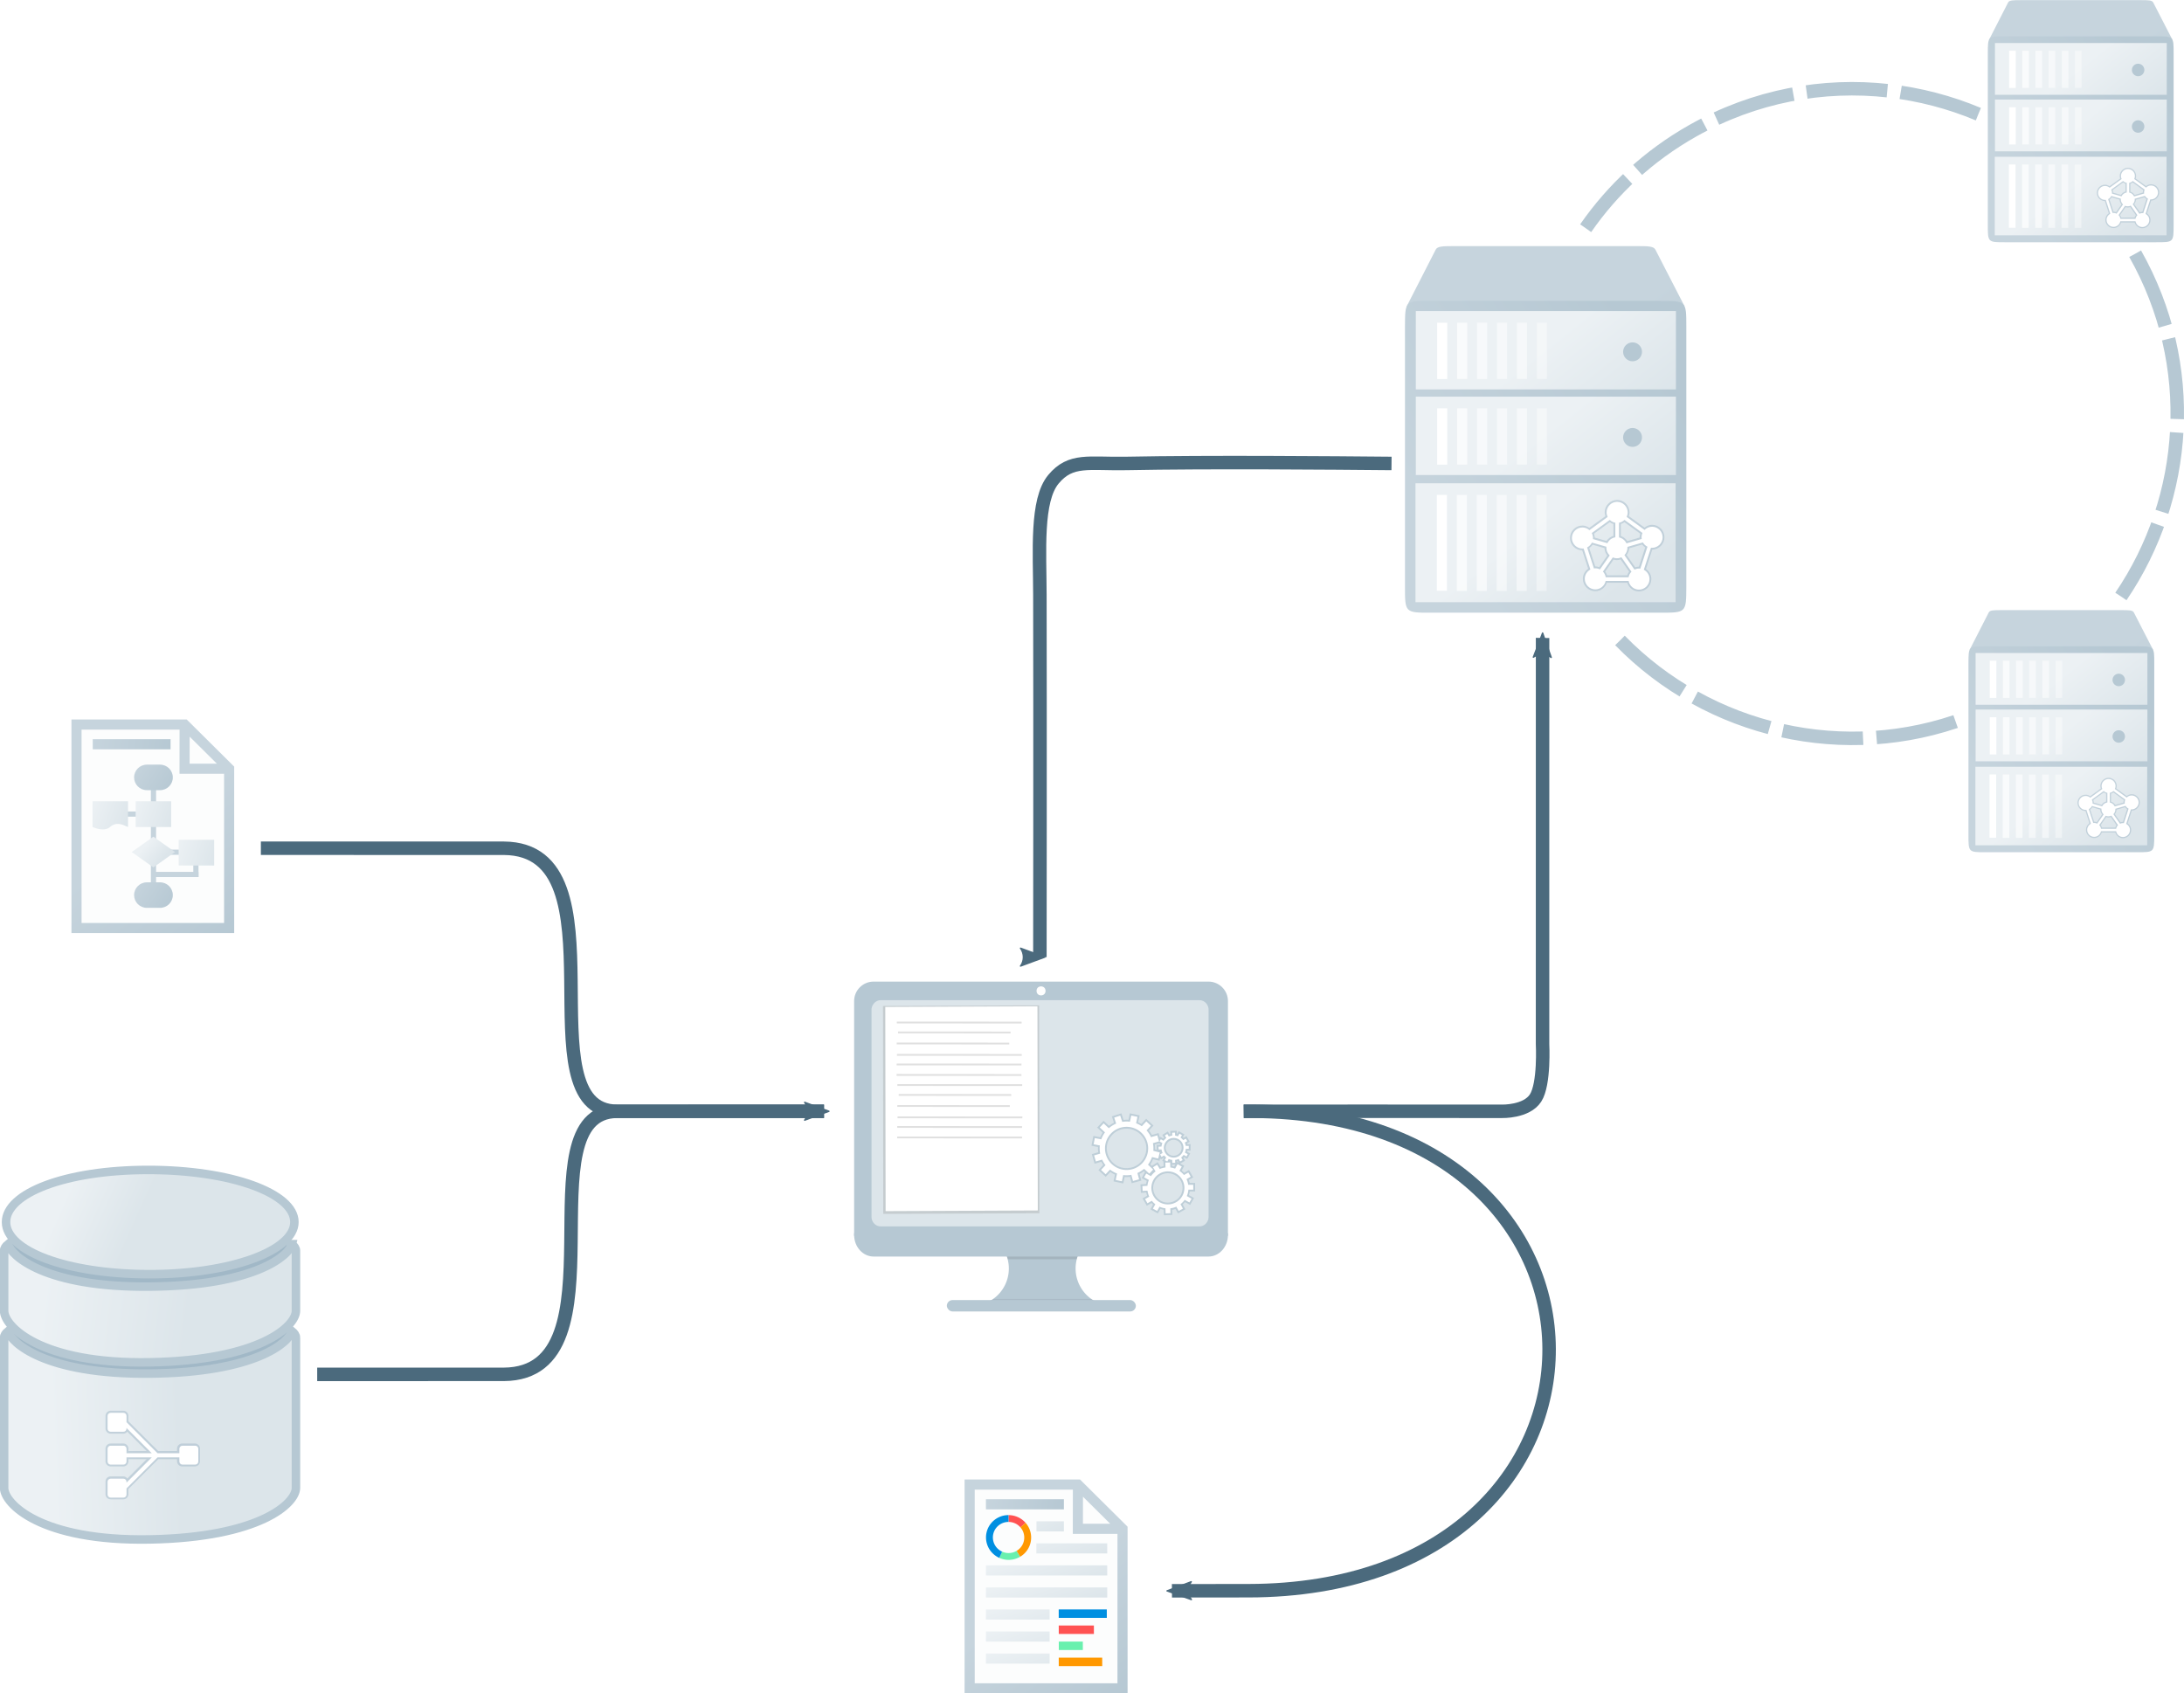 <?xml version="1.0" encoding="UTF-8" standalone="no"?>
<svg
   xmlns:dc="http://purl.org/dc/elements/1.1/"
   xmlns:cc="http://creativecommons.org/ns#"
   xmlns:rdf="http://www.w3.org/1999/02/22-rdf-syntax-ns#"
   xmlns:svg="http://www.w3.org/2000/svg"
   xmlns="http://www.w3.org/2000/svg"
   xmlns:xlink="http://www.w3.org/1999/xlink"
   xmlns:sodipodi="http://sodipodi.sourceforge.net/DTD/sodipodi-0.dtd"
   xmlns:inkscape="http://www.inkscape.org/namespaces/inkscape"
   width="648.045mm"
   height="502.484mm"
   version="1.1"
   viewBox="0 0 648.038 502.488"
   id="svg227"
   sodipodi:docname="vivid.svg"
   inkscape:version="0.92.4 (5da689c313, 2019-01-14)">
  <sodipodi:namedview
     pagecolor="#ffffff"
     bordercolor="#666666"
     borderopacity="1"
     objecttolerance="10"
     gridtolerance="10"
     guidetolerance="10"
     inkscape:pageopacity="0"
     inkscape:pageshadow="2"
     inkscape:window-width="1285"
     inkscape:window-height="833"
     id="namedview229"
     showgrid="false"
     inkscape:zoom="0.10934897"
     inkscape:cx="620.62368"
     inkscape:cy="1999.4988"
     inkscape:window-x="0"
     inkscape:window-y="0"
     inkscape:window-maximized="0"
     inkscape:current-layer="svg227"
     fit-margin-top="0"
     fit-margin-left="0"
     fit-margin-right="0"
     fit-margin-bottom="0" />
  <defs
     id="defs47">
    <linearGradient
       id="a">
      <stop
         stop-color="#dce5ea"
         offset="0"
         id="stop2" />
      <stop
         stop-color="#ecf1f4"
         offset="1"
         id="stop4" />
    </linearGradient>
    <linearGradient
       id="b">
      <stop
         stop-color="#b6c8d3"
         offset="0"
         id="stop7" />
      <stop
         stop-color="#c6d4dd"
         offset="1"
         id="stop9" />
    </linearGradient>
    <marker
       id="z"
       overflow="visible"
       orient="auto"
       style="overflow:visible">
      <path
         transform="scale(-0.6)"
         d="M 8.719,4.034 -2.207,0.016 8.719,-4.002 c -1.746,2.372 -1.735,5.617 0,8.035 z"
         id="path12"
         inkscape:connector-curvature="0"
         style="fill:#4b6a7d;fill-rule:evenodd;stroke:#4b6a7d;stroke-width:0.625;stroke-linejoin:round" />
    </marker>
    <linearGradient
       id="x"
       x1="99.385"
       x2="76.285"
       y1="129.78"
       y2="126.78"
       gradientTransform="matrix(3.78,0,0,3.78,-1595.2,-684.88)"
       gradientUnits="userSpaceOnUse"
       xlink:href="#b" />
    <linearGradient
       id="m"
       x1="446.97"
       x2="355.97"
       y1="696.57"
       y2="576.3"
       gradientTransform="translate(-1595.2,-684.88)"
       gradientUnits="userSpaceOnUse"
       xlink:href="#b" />
    <linearGradient
       id="l"
       x1="86.551"
       x2="76.285"
       y1="131.98"
       y2="126.85"
       gradientTransform="matrix(8.504,0,0,2.209,-1955.7,-461.25)"
       gradientUnits="userSpaceOnUse"
       xlink:href="#a" />
    <linearGradient
       id="c"
       x1="86.551"
       x2="76.285"
       y1="131.98"
       y2="126.85"
       gradientTransform="matrix(13.229,0,0,2.209,-2316.1,-436.57)"
       gradientUnits="userSpaceOnUse"
       xlink:href="#a" />
    <linearGradient
       id="f"
       x1="86.551"
       x2="76.285"
       y1="131.98"
       y2="126.85"
       gradientTransform="matrix(13.229,0,0,2.209,-2316.1,-337.87)"
       gradientUnits="userSpaceOnUse"
       xlink:href="#a" />
    <linearGradient
       id="k"
       x1="86.551"
       x2="76.285"
       y1="131.98"
       y2="126.85"
       gradientTransform="matrix(13.229,0,0,2.209,-2316.1,-411.9)"
       gradientUnits="userSpaceOnUse"
       xlink:href="#a" />
    <linearGradient
       id="g"
       x1="86.551"
       x2="76.285"
       y1="131.98"
       y2="126.85"
       gradientTransform="matrix(13.229,0,0,2.209,-2316.1,-387.22)"
       gradientUnits="userSpaceOnUse"
       xlink:href="#a" />
    <linearGradient
       id="e"
       x1="86.551"
       x2="76.285"
       y1="131.98"
       y2="126.85"
       gradientTransform="matrix(13.229,0,0,2.209,-2316.1,-362.54)"
       gradientUnits="userSpaceOnUse"
       xlink:href="#a" />
    <linearGradient
       id="d"
       x1="86.551"
       x2="76.285"
       y1="131.98"
       y2="126.85"
       gradientTransform="matrix(13.229,0,0,2.209,-2316.1,-313.19)"
       gradientUnits="userSpaceOnUse"
       xlink:href="#a" />
    <linearGradient
       id="w"
       x1="99.385"
       x2="76.285"
       y1="129.78"
       y2="126.78"
       gradientUnits="userSpaceOnUse"
       xlink:href="#b" />
    <linearGradient
       id="s"
       x1="446.97"
       x2="355.97"
       y1="696.57"
       y2="576.3"
       gradientTransform="scale(0.265)"
       gradientUnits="userSpaceOnUse"
       xlink:href="#b" />
    <linearGradient
       id="i"
       x1="86.551"
       x2="76.285"
       y1="131.98"
       y2="126.85"
       gradientTransform="matrix(1.026,0,0,1.486,-2.06,-43.357)"
       gradientUnits="userSpaceOnUse"
       xlink:href="#a" />
    <linearGradient
       id="j"
       x1="86.551"
       x2="76.285"
       y1="131.98"
       y2="126.85"
       gradientTransform="matrix(1.026,0,0,1.486,10.742,-43.357)"
       gradientUnits="userSpaceOnUse"
       xlink:href="#a" />
    <linearGradient
       id="h"
       x1="86.551"
       x2="76.285"
       y1="131.98"
       y2="126.85"
       gradientTransform="matrix(1.026,0,0,1.486,23.493,-31.937)"
       gradientUnits="userSpaceOnUse"
       xlink:href="#a" />
    <linearGradient
       id="v"
       x1="96.781"
       x2="92.08"
       y1="162.2"
       y2="158.37"
       gradientTransform="matrix(1.102,0,0,1.102,-9.556,-16.366)"
       gradientUnits="userSpaceOnUse"
       xlink:href="#a" />
    <linearGradient
       id="u"
       x1="112.75"
       x2="69.689"
       y1="79.098"
       y2="51.098"
       gradientTransform="matrix(0.265,0,0,0.265,69.972,121.16)"
       gradientUnits="userSpaceOnUse"
       xlink:href="#b" />
    <linearGradient
       id="t"
       x1="112.75"
       x2="69.689"
       y1="79.098"
       y2="51.098"
       gradientTransform="matrix(0.265,0,0,0.265,69.972,156.08)"
       gradientUnits="userSpaceOnUse"
       xlink:href="#b" />
    <marker
       id="y"
       overflow="visible"
       orient="auto"
       style="overflow:visible">
      <path
         transform="scale(-0.6)"
         d="M 8.719,4.034 -2.207,0.016 8.719,-4.002 c -1.746,2.372 -1.735,5.617 0,8.035 z"
         id="path32"
         inkscape:connector-curvature="0"
         style="fill:#4b6a7d;fill-rule:evenodd;stroke:#4b6a7d;stroke-width:0.625;stroke-linejoin:round" />
    </marker>
    <linearGradient
       id="n"
       x1="307.11"
       x2="205.63"
       y1="299.29"
       y2="191.51"
       gradientUnits="userSpaceOnUse"
       xlink:href="#b" />
    <linearGradient
       id="r"
       x1="190.93"
       x2="96.264"
       y1="159.39"
       y2="-122.59"
       gradientTransform="translate(-57.804,89.928)"
       gradientUnits="userSpaceOnUse">
      <stop
         stop-color="#dce5ea"
         offset="0"
         id="stop36" />
      <stop
         stop-color="#fff"
         offset="1"
         id="stop38" />
    </linearGradient>
    <marker
       id="aa"
       overflow="visible"
       orient="auto"
       style="overflow:visible">
      <path
         transform="scale(-0.6)"
         d="M 8.719,4.034 -2.207,0.016 8.719,-4.002 c -1.746,2.372 -1.735,5.617 0,8.035 z"
         id="path41"
         inkscape:connector-curvature="0"
         style="fill:#4b6a7d;fill-rule:evenodd;stroke:#4b6a7d;stroke-width:0.625;stroke-linejoin:round" />
    </marker>
    <linearGradient
       id="p"
       x1="-26.821"
       x2="-37.138"
       y1="46.09"
       y2="46.257"
       gradientTransform="matrix(4.315,0,0,1.962,84.808,84.558)"
       gradientUnits="userSpaceOnUse"
       xlink:href="#a" />
    <linearGradient
       id="q"
       x1="-26.124"
       x2="-38.026"
       y1="45.95"
       y2="45.28"
       gradientTransform="matrix(4.315,0,0,1.962,84.808,54.441)"
       gradientUnits="userSpaceOnUse"
       xlink:href="#a" />
    <linearGradient
       id="o"
       x1="-29.26"
       x2="-35.731"
       y1="-9.292"
       y2="-10.615"
       gradientTransform="matrix(4.315,0,0,1.962,85.222,117.3)"
       gradientUnits="userSpaceOnUse"
       xlink:href="#a" />
    <linearGradient
       id="g-5"
       x1="-509.95"
       x2="-452.17"
       y1="-208.61"
       y2="-133.5"
       gradientTransform="matrix(0.655,0,0,0.65,587.42,273.2)"
       gradientUnits="userSpaceOnUse"
       xlink:href="#i-7" />
    <linearGradient
       id="i-7"
       x1="819.93"
       x2="819.93"
       y1="598.64"
       y2="132.32"
       gradientUnits="userSpaceOnUse">
      <stop
         stop-color="#c6d4dd"
         offset="0"
         id="stop18" />
      <stop
         stop-color="#b6c8d3"
         offset="1"
         id="stop20" />
    </linearGradient>
    <linearGradient
       id="f-2"
       x1="-551.95"
       x2="-455.6"
       y1="-184.21"
       y2="-248.14"
       gradientTransform="matrix(0.825,0,0,0.819,673.87,345.73)"
       gradientUnits="userSpaceOnUse"
       xlink:href="#i-7" />
    <linearGradient
       id="e-8"
       x1="-460.78"
       x2="-490.55"
       y1="-237.35"
       y2="-273.89"
       gradientTransform="matrix(0.857,0,0,0.841,692.92,342.26)"
       gradientUnits="userSpaceOnUse"
       xlink:href="#a" />
    <linearGradient
       id="d-8"
       x1="-460.78"
       x2="-490.55"
       y1="-237.35"
       y2="-273.89"
       gradientTransform="matrix(0.857,0,0,0.841,692.92,371.9)"
       gradientUnits="userSpaceOnUse"
       xlink:href="#a" />
    <linearGradient
       id="c-1"
       x1="-464.42"
       x2="-490.55"
       y1="-240.69"
       y2="-273.89"
       gradientTransform="matrix(0.857,0,0,0.841,692.81,401.88)"
       gradientUnits="userSpaceOnUse"
       xlink:href="#a" />
    <linearGradient
       inkscape:collect="always"
       xlink:href="#i-7"
       id="linearGradient1472"
       gradientUnits="userSpaceOnUse"
       gradientTransform="matrix(0.655,0,0,0.65,587.42,273.2)"
       x1="-509.95"
       y1="-208.61"
       x2="-452.17"
       y2="-133.5" />
    <linearGradient
       inkscape:collect="always"
       xlink:href="#i-7"
       id="linearGradient1474"
       gradientUnits="userSpaceOnUse"
       gradientTransform="matrix(0.825,0,0,0.819,673.87,345.73)"
       x1="-551.95"
       y1="-184.21"
       x2="-455.6"
       y2="-248.14" />
    <linearGradient
       inkscape:collect="always"
       xlink:href="#a"
       id="linearGradient1476"
       gradientUnits="userSpaceOnUse"
       gradientTransform="matrix(0.857,0,0,0.841,692.92,342.26)"
       x1="-460.78"
       y1="-237.35"
       x2="-490.55"
       y2="-273.89" />
    <linearGradient
       inkscape:collect="always"
       xlink:href="#a"
       id="linearGradient1478"
       gradientUnits="userSpaceOnUse"
       gradientTransform="matrix(0.857,0,0,0.841,692.92,371.9)"
       x1="-460.78"
       y1="-237.35"
       x2="-490.55"
       y2="-273.89" />
    <linearGradient
       inkscape:collect="always"
       xlink:href="#a"
       id="linearGradient1480"
       gradientUnits="userSpaceOnUse"
       gradientTransform="matrix(0.857,0,0,0.841,692.81,401.88)"
       x1="-464.42"
       y1="-240.69"
       x2="-490.55"
       y2="-273.89" />
    <linearGradient
       inkscape:collect="always"
       xlink:href="#i-7"
       id="linearGradient1482"
       gradientUnits="userSpaceOnUse"
       gradientTransform="matrix(0.655,0,0,0.65,587.42,273.2)"
       x1="-509.95"
       y1="-208.61"
       x2="-452.17"
       y2="-133.5" />
    <linearGradient
       inkscape:collect="always"
       xlink:href="#i-7"
       id="linearGradient1484"
       gradientUnits="userSpaceOnUse"
       gradientTransform="matrix(0.825,0,0,0.819,673.87,345.73)"
       x1="-551.95"
       y1="-184.21"
       x2="-455.6"
       y2="-248.14" />
    <linearGradient
       inkscape:collect="always"
       xlink:href="#a"
       id="linearGradient1486"
       gradientUnits="userSpaceOnUse"
       gradientTransform="matrix(0.857,0,0,0.841,692.92,342.26)"
       x1="-460.78"
       y1="-237.35"
       x2="-490.55"
       y2="-273.89" />
    <linearGradient
       inkscape:collect="always"
       xlink:href="#a"
       id="linearGradient1488"
       gradientUnits="userSpaceOnUse"
       gradientTransform="matrix(0.857,0,0,0.841,692.92,371.9)"
       x1="-460.78"
       y1="-237.35"
       x2="-490.55"
       y2="-273.89" />
    <linearGradient
       inkscape:collect="always"
       xlink:href="#a"
       id="linearGradient1490"
       gradientUnits="userSpaceOnUse"
       gradientTransform="matrix(0.857,0,0,0.841,692.81,401.88)"
       x1="-464.42"
       y1="-240.69"
       x2="-490.55"
       y2="-273.89" />
  </defs>
  <g
     transform="translate(257.204,145.945)"
     id="g225">
    <g
       transform="matrix(0.857,0,0,0.857,-40.043,65.753)"
       id="g107">
      <path
         d="m 171.76,99.604 c 0,-3.73 -3.024,-6.753 -6.753,-6.753 h -115.93 c -3.73,0 -6.753,3.024 -6.753,6.753 v 81.292 h 129.43 z"
         id="path51"
         inkscape:connector-curvature="0"
         style="fill:#b6c8d3;stroke-width:0.647" />
      <path
         d="m 165.05,102.61 v 71.675 a 3.171,3.325 0 0 1 -3.171,3.325 h -110.36 a 3.171,3.325 0 0 1 -3.171,-3.325 V 102.61 a 3.14,3.293 0 0 1 0.457,-1.656 3.177,3.331 0 0 1 2.745,-1.663 h 110.33 a 3.171,3.325 0 0 1 3.171,3.318 z"
         id="path53"
         inkscape:connector-curvature="0"
         style="fill:#dce5ea;stroke-width:0.632" />
      <g
         transform="matrix(1.58,0,0,1.58,40.68,-126)"
         id="g59">
        <path
           transform="matrix(0.265,0,0,0.265,19.567,164.28)"
           d="m 151.1,11.695 -7.834,2.545 1.697,5.227 c -1.466,0.719 -2.847,1.581 -4.135,2.584 l -4.492,-4.188 -5.244,5.625 4.512,4.205 c -0.791,1.204 -1.467,2.471 -2.027,3.799 l -5.637,-1.098 -1.57,8.088 5.371,1.045 c -0.073,1.477 -0.009,2.949 0.193,4.414 l -5.258,1.512 2.269,7.918 5.582,-1.603 c 0.47,0.894 0.994,1.755 1.574,2.582 l -3.973,4.262 6.025,5.619 3.775,-4.051 c 1.222,0.844 2.513,1.57 3.871,2.172 l -1.195,5.621 8.059,1.713 1.133,-5.324 c 0.325,0.023 0.647,0.066 0.973,0.074 1.154,0.03 2.299,-0.126 3.443,-0.262 l 1.43,5.33 7.957,-2.135 -1.482,-5.531 c 1.286,-0.652 2.505,-1.415 3.652,-2.289 l 0.799,0.744 -2.728,4.912 4.273,2.373 c -0.285,0.862 -0.508,1.737 -0.664,2.631 l -4.566,0.236 0.363,7.006 4.346,-0.225 c 0.196,0.91 0.459,1.798 0.789,2.668 l -3.769,2.178 3.504,6.076 3.926,-2.266 c 0.402,0.437 0.822,0.852 1.264,1.248 l -2.207,3.977 6.133,3.408 2.137,-3.85 c 0.885,0.316 1.786,0.57 2.709,0.748 l 0.158,4.574 7.012,-0.24 -0.143,-4.209 c 0.149,-0.03 0.301,-0.043 0.449,-0.076 0.603,-0.133 1.198,-0.297 1.785,-0.49 0.174,-0.057 0.34,-0.133 0.512,-0.195 l 2.041,3.688 6.137,-3.398 -2.207,-3.986 c 0.678,-0.607 1.303,-1.262 1.885,-1.961 l 4.264,2.365 3.203,-5.766 -4.254,-2.361 c 0.339,-0.996 0.59,-2.014 0.756,-3.053 l 4.371,0.002 0.008,-7.016 -4.455,-0.002 c -0.04,-0.178 -0.064,-0.359 -0.109,-0.535 -0.172,-0.668 -0.454,-1.299 -0.699,-1.943 l 3.713,-2.141 -3.504,-6.078 -3.971,2.289 c -0.639,-0.69 -1.329,-1.323 -2.064,-1.908 l 2.135,-3.85 -3.428,-1.902 4.106,-2.275 -1.393,-2.518 c 0.164,-0.16 0.322,-0.324 0.477,-0.494 l 2.664,1.477 2.5,-4.5 -2.662,-1.477 c 0.086,-0.294 0.159,-0.589 0.221,-0.889 l 2.74,0.002 0.006,-5.396 -2.834,-0.002 c -0.054,-0.197 -0.088,-0.398 -0.152,-0.592 l 2.287,-1.318 -2.695,-4.674 -2.402,1.383 c -0.192,-0.192 -0.387,-0.38 -0.59,-0.56 0.055,-0.073 0,0 0.055,-0.073 l 1.227,-2.213 -4.717,-2.621 -1.387,2.502 c -0.038,-0.011 -0.077,-0.02 -0.115,-0.027 l -0.098,-2.848 -1.51,0.051 -3.885,0.133 0.092,2.715 c -0.188,0.046 -0.373,0.093 -0.559,0.148 l -1.523,-2.443 -4.576,2.857 1.451,2.328 c -0.22,0.211 -0.432,0.427 -0.635,0.654 l -2.666,-1.478 -0.25,0.449 -0.998,-3.484 -5.533,1.586 c -0.694,-1.312 -1.506,-2.551 -2.432,-3.711 l 3.775,-4.053 -6.027,-5.617 -3.986,4.275 c -0.861,-0.525 -1.751,-0.994 -2.672,-1.406 l 1.207,-5.678 -8.059,-1.713 -0.314,1.478 -0.816,3.844 c -0.325,-0.023 -0.647,-0.067 -0.973,-0.076 -1.05,-0.03 -2.093,0.101 -3.137,0.211 z m 3.963,12.682 c 4.248,-0.086 8.359,1.486 11.467,4.383 5.369,5.006 6.322,11.884 4.16,17.664 -2.161,5.78 -7.394,10.347 -14.729,10.604 -7.335,0.256 -12.872,-3.933 -15.432,-9.549 -2.559,-5.616 -2.088,-12.544 2.918,-17.912 3.011,-3.229 7.201,-5.1 11.615,-5.189 z m 39.516,9.207 c 1.041,0.038 2.058,0.321 2.969,0.826 2.63,1.46 3.643,4.039 3.357,6.531 -0.286,2.492 -1.856,4.773 -4.748,5.6 -2.892,0.827 -5.432,-0.28 -6.992,-2.244 -1.56,-1.964 -2.062,-4.688 -0.602,-7.318 1.209,-2.176 3.528,-3.485 6.016,-3.394 z m -12.324,2.906 1.014,0.562 c -0.062,0.221 -0.119,0.442 -0.168,0.666 l -2.883,0.148 0.209,4.041 -1.475,-0.367 c 0.047,-1.353 -0.029,-2.7 -0.213,-4.041 z m 3.959,11.898 c 0.028,0.026 0.056,0.054 0.084,0.082 l -1.389,2.498 0.975,0.541 0.129,3.826 c -0.841,0.164 -1.665,0.379 -2.475,0.658 l -2.414,-3.869 -4.816,3.006 -1.273,-1.19 c 0.91,-1.359 1.673,-2.8 2.285,-4.316 l 5.326,1.326 0.531,-2.131 0.57,0.988 z m 11.521,2.783 0.773,1.404 -1.418,-0.789 -0.016,-0.432 c 0.222,-0.054 0.441,-0.116 0.66,-0.184 z m -2.111,2.963 -0.873,1.57 c -0.567,-0.168 -1.139,-0.309 -1.719,-0.422 l -0.035,-1.059 z m -6.482,7.096 c 0.283,-0.01 0.568,-0.008 0.854,0.002 1.216,0.044 2.42,0.27 3.568,0.672 0.653,0.228 1.284,0.512 1.889,0.848 4.788,2.658 6.697,7.439 6.174,12.004 -0.524,4.565 -3.466,8.791 -8.73,10.297 -5.265,1.505 -9.995,-0.527 -12.854,-4.125 -2.858,-3.599 -3.764,-8.666 -1.105,-13.453 2.082,-3.748 5.962,-6.101 10.205,-6.244 z"
           dominant-baseline="auto"
           style="color:#000000;font-variant-ligatures:normal;font-variant-position:normal;font-variant-caps:normal;font-variant-numeric:normal;font-variant-alternates:normal;font-feature-settings:normal;text-indent:0;text-decoration:none;text-decoration-line:none;text-decoration-style:solid;text-decoration-color:#000000;text-transform:none;text-orientation:mixed;dominant-baseline:auto;white-space:normal;shape-padding:0;opacity:0.5;isolation:auto;mix-blend-mode:normal;solid-color:#000000;fill:#a1b8c7;color-rendering:auto;image-rendering:auto;shape-rendering:auto"
           id="path55"
           inkscape:connector-curvature="0" />
        <path
           transform="matrix(0.265,0,0,0.265,19.567,164.28)"
           d="m 159.29,13.514 -1.092,5.137 a 22.251,22.251 0 0 0 -6.389,0.107 l -1.676,-5.158 -4.959,1.611 1.625,5.004 a 22.251,22.251 0 0 0 -6.08,3.799 l -4.305,-4.014 -3.182,3.414 4.32,4.027 a 22.251,22.251 0 0 0 -3.082,5.764 l -5.332,-1.037 -0.994,5.119 5.146,1 a 22.251,22.251 0 0 0 0.297,6.752 l -5.039,1.449 1.438,5.012 5.225,-1.5 a 22.251,22.251 0 0 0 2.775,4.551 l -3.717,3.986 3.814,3.557 3.617,-3.881 a 22.251,22.251 0 0 0 5.83,3.281 l -1.129,5.314 5.102,1.084 1.094,-5.139 a 22.251,22.251 0 0 0 6.758,-0.174 l 1.359,5.072 5.037,-1.352 -1.402,-5.231 a 22.251,22.251 0 0 0 5.539,-3.481 l 4.309,4.016 3.182,-3.412 -4.289,-4 a 22.274,22.274 0 0 0 3.353,-6.346 l 5.104,1.272 1.264,-5.061 -5.291,-1.316 a 22.274,22.274 0 0 0 -0.334,-6.369 l 5.066,-1.453 -1.438,-5.014 -5.231,1.5 a 22.274,22.274 0 0 0 -3.676,-5.59 l 3.617,-3.881 -3.816,-3.557 -3.734,4.006 a 22.251,22.251 0 0 0 -4.713,-2.481 l 1.129,-5.307 z m -4.254,9.352 a 17.844,17.844 0 0 1 12.529,4.789 17.844,17.844 0 1 1 -25.219,0.881 17.844,17.844 0 0 1 12.689,-5.67 z m 40.416,4.805 -2.373,0.08 0.082,2.391 a 10.126,10.126 0 0 0 -2.811,0.748 l -1.307,-2.094 -2.012,1.256 1.266,2.031 a 10.126,10.126 0 0 0 -2.268,2.344 l -2.342,-1.299 -1.031,1.855 2.35,1.305 a 10.126,10.126 0 0 0 -0.729,2.885 l -2.469,0.127 0.123,2.369 2.383,-0.123 a 10.126,10.126 0 0 0 0.873,2.949 l -2.068,1.193 1.186,2.057 2.144,-1.236 a 10.126,10.126 0 0 0 1.725,1.705 l -1.205,2.168 2.076,1.152 1.172,-2.109 a 10.126,10.126 0 0 0 2.934,0.809 l 0.086,2.471 2.371,-0.08 -0.08,-2.391 a 10.126,10.126 0 0 0 2.965,-0.818 l 1.156,2.092 2.076,-1.15 -1.193,-2.156 a 10.126,10.126 0 0 0 2.064,-2.144 l 2.344,1.301 1.031,-1.857 -2.334,-1.295 a 10.137,10.137 0 0 0 0.785,-3.172 l 2.394,0.002 0.002,-2.373 -2.482,-0.002 a 10.137,10.137 0 0 0 -0.846,-2.775 l 2.078,-1.199 -1.186,-2.055 -2.147,1.236 a 10.137,10.137 0 0 0 -2.234,-2.066 l 1.17,-2.109 -2.074,-1.152 -1.209,2.18 a 10.126,10.126 0 0 0 -2.353,-0.58 z m -0.814,4.402 a 8.121,8.121 0 0 1 3.648,1.016 8.121,8.121 0 1 1 -11.041,3.156 8.121,8.121 0 0 1 7.393,-4.172 z m -3.215,20.244 -3.99,0.135 0.137,4.019 a 17.034,17.034 0 0 0 -4.727,1.258 l -2.197,-3.522 -3.387,2.113 2.131,3.416 a 17.034,17.034 0 0 0 -3.814,3.945 l -3.939,-2.188 -1.734,3.123 3.953,2.195 a 17.034,17.034 0 0 0 -1.227,4.85 l -4.152,0.215 0.207,3.986 4.008,-0.207 a 17.034,17.034 0 0 0 1.467,4.961 l -3.477,2.008 1.994,3.459 3.606,-2.08 a 17.034,17.034 0 0 0 2.902,2.867 l -2.025,3.648 3.49,1.94 1.971,-3.551 a 17.034,17.034 0 0 0 4.938,1.361 l 0.143,4.156 3.99,-0.137 -0.137,-4.019 a 17.034,17.034 0 0 0 4.986,-1.377 l 1.947,3.518 3.492,-1.934 -2.008,-3.627 a 17.034,17.034 0 0 0 3.473,-3.609 l 3.943,2.189 1.734,-3.123 -3.926,-2.18 a 17.051,17.051 0 0 0 1.32,-5.334 l 4.025,0.002 0.004,-3.992 -4.174,-0.002 a 17.051,17.051 0 0 0 -1.422,-4.67 l 3.494,-2.016 -1.994,-3.459 -3.609,2.08 a 17.051,17.051 0 0 0 -3.762,-3.475 l 1.971,-3.551 -3.49,-1.938 -2.035,3.666 a 17.034,17.034 0 0 0 -3.959,-0.973 z m -1.369,7.404 a 13.66,13.66 0 0 1 6.137,1.709 13.66,13.66 0 1 1 -18.572,5.311 13.66,13.66 0 0 1 12.436,-7.019 z"
           id="path57"
           inkscape:connector-curvature="0"
           style="fill:#ffffff;stroke-width:0" />
      </g>
      <path
         d="m 126.85,204.08 v 1.333 H 87.448 v -1.08 a 12.938,12.938 0 0 0 8.448,-12.148 12.938,12.938 0 0 0 -7.556,-11.767 h 38.244 a 12.938,12.938 0 0 0 0.265,23.663 z"
         id="path61"
         inkscape:connector-curvature="0"
         style="fill:#b6c8d3;stroke-width:0.647" />
      <path
         d="m 126.58,180.41 a 12.938,12.938 0 0 0 -7.148,8.584 h -23.935 a 12.976,12.976 0 0 0 -7.161,-8.584 z"
         id="path63"
         inkscape:connector-curvature="0"
         style="opacity:0.1;stroke-width:0.647" />
      <path
         d="m 42.327,179.97 v 0.605 c 0,4.127 3.027,7.478 6.753,7.478 h 115.93 c 3.726,0 6.753,-3.351 6.753,-7.478 V 179.97 Z"
         id="path65"
         inkscape:connector-curvature="0"
         style="fill:#b6c8d3;stroke-width:0.647" />
      <path
         d="m 126.85,204.08 v 1.333 H 87.448 v -1.08 a 13.041,13.041 0 0 0 3.04,-1.617 h 33.948 a 13.015,13.015 0 0 0 2.413,1.365 z"
         id="path67"
         inkscape:connector-curvature="0"
         style="opacity:0.1;fill:#3f3d56;stroke-width:0.647" />
      <rect
         x="74.431"
         y="203.12"
         width="65.445"
         height="3.946"
         rx="1.973"
         id="rect69"
         style="fill:#b6c8d3;stroke-width:0.647" />
      <circle
         cx="107.05"
         cy="96.066"
         r="1.559"
         id="circle71"
         style="fill:#ffffff;stroke-width:0.647" />
      <path
         d="m 152.57,188.49 c -0.142,0 -0.278,-0.032 -0.414,-0.058 A 0.86,0.86 0 0 1 152.57,188.49 Z"
         id="path73"
         inkscape:connector-curvature="0"
         style="opacity:0.1;fill:#3f3d56;stroke-width:0.647" />
      <g
         transform="matrix(0.22,-0.018,0.018,0.212,-683.95,-39.314)"
         id="g105">
        <g
           transform="translate(944.43,773.93)"
           id="g103">
          <rect
             transform="rotate(4.61)"
             x="2331.2"
             y="-20.481"
             width="244.88"
             height="338.35"
             id="rect75"
             style="fill:#808080;fill-opacity:0.25;stroke-width:0.58" />
          <rect
             transform="matrix(0.997,0.08,-0.08,0.997,0,0)"
             x="2334.3"
             y="-17.962"
             width="238.65"
             height="332.2"
             id="rect77"
             style="fill:#ffffff;stroke-width:0.581" />
          <rect
             transform="rotate(4.891)"
             x="2352.8"
             y="-6.531"
             width="195.8"
             height="2.965"
             id="rect79"
             style="fill:#e0e0e0;stroke-width:0.606" />
          <rect
             transform="rotate(4.891)"
             x="2352.8"
             y="27.589"
             width="176.52"
             height="2.965"
             id="rect81"
             style="fill:#e0e0e0;stroke-width:0.606" />
          <rect
             transform="rotate(4.891)"
             x="2352.8"
             y="61.705"
             width="195.8"
             height="2.965"
             id="rect83"
             style="fill:#e0e0e0;stroke-width:0.606" />
          <rect
             transform="rotate(4.891)"
             x="2352.8"
             y="78.763"
             width="195.8"
             height="2.965"
             id="rect85"
             style="fill:#e0e0e0;stroke-width:0.606" />
          <rect
             transform="rotate(4.891)"
             x="2354.8"
             y="9.577"
             width="176.52"
             height="2.965"
             id="rect87"
             style="fill:#e0e0e0;stroke-width:0.606" />
          <rect
             transform="rotate(4.891)"
             x="2353.2"
             y="46.069"
             width="195.8"
             height="2.965"
             id="rect89"
             style="fill:#e0e0e0;stroke-width:0.606" />
          <rect
             transform="rotate(4.891)"
             x="2354.1"
             y="95.191"
             width="195.8"
             height="2.965"
             id="rect91"
             style="fill:#e0e0e0;stroke-width:0.606" />
          <rect
             transform="rotate(4.891)"
             x="2354.1"
             y="129.31"
             width="176.52"
             height="2.965"
             id="rect93"
             style="fill:#e0e0e0;stroke-width:0.606" />
          <rect
             transform="rotate(4.891)"
             x="2354.1"
             y="163.43"
             width="195.8"
             height="2.965"
             id="rect95"
             style="fill:#e0e0e0;stroke-width:0.606" />
          <rect
             transform="rotate(4.891)"
             x="2354.1"
             y="180.48"
             width="195.8"
             height="2.965"
             id="rect97"
             style="fill:#e0e0e0;stroke-width:0.606" />
          <rect
             transform="rotate(4.891)"
             x="2356.2"
             y="111.3"
             width="176.52"
             height="2.965"
             id="rect99"
             style="fill:#e0e0e0;stroke-width:0.606" />
          <rect
             transform="rotate(4.891)"
             x="2354.5"
             y="147.79"
             width="195.8"
             height="2.965"
             id="rect101"
             style="fill:#e0e0e0;stroke-width:0.606" />
        </g>
      </g>
    </g>
    <g
       transform="matrix(0.857,0,0,0.857,-177.49,123.21)"
       id="g131">
      <path
         d="m 6.657,106.26 c 0,-9.969 -20.279,-15.878 -48.993,-15.876 l -2.16e-4,3e-5 c -28.714,0.003 -47.059,5.914 -47.059,15.881 -0.053,31.317 -0.249,62.398 -0.249,94.524 0,5.399 10.402,16.369 48.34,15.672 37.938,-0.696 48.366,-10.271 48.366,-15.672 0,-37.08 -0.262,-66.858 -0.404,-94.529 z"
         id="path109"
         inkscape:connector-curvature="0"
         style="fill:#ffffff;stroke-width:4.381" />
      <path
         d="m 6.909,115 c 0,-9.964 -21.344,-18.043 -48.542,-18.043 -27.18,0.004 -48.533,8.084 -48.533,18.048 v 40.364 c 0,9.969 21.353,18.043 48.542,18.043 27.189,6e-5 48.533,-8.074 48.533,-18.048 z"
         id="path111"
         inkscape:connector-curvature="0"
         style="fill:#a1b8c7;stroke-width:4.381" />
      <path
         d="m 9.445,149.06 c 0,-0.771 -0.513,-1.521 -1.381,-2.241 -0.992,3.955 -12.685,14.361 -49.153,14.709 -36.468,0.348 -48.147,-10.753 -49.135,-14.707 -0.867,0.718 -1.372,1.468 -1.372,2.239 v 52.053 c 0,5.399 12.569,18.536 50.507,17.84 37.938,-0.696 50.533,-12.438 50.533,-17.84 v -52.053 z"
         id="path113"
         inkscape:connector-curvature="0"
         style="fill:url(#p);stroke:#b6c8d3;stroke-width:2.947" />
      <path
         d="m 8.065,116.71 c -0.992,3.955 -12.685,14.361 -49.153,14.709 -36.468,0.348 -48.147,-10.753 -49.135,-14.707 -0.867,0.718 -1.372,1.468 -1.372,2.239 v 20.837 c 0,5.399 12.569,18.536 50.507,17.84 37.938,-0.696 50.533,-12.438 50.533,-17.84 v -20.837 c 0,-0.771 -0.513,-1.521 -1.381,-2.241 z"
         id="path115"
         inkscape:connector-curvature="0"
         style="fill:url(#q);stroke:#b6c8d3;stroke-width:2.947" />
      <path
         d="m -41.707,127.11 c 28.447,0.109 50.62,-8.079 50.62,-18.048 0,-9.969 -21.905,-18.045 -50.62,-18.043 -28.714,0.003 -49.226,8.081 -49.226,18.048 0,9.967 20.779,17.934 49.226,18.043 z"
         id="path117"
         inkscape:connector-curvature="0"
         style="fill:url(#o);stroke:#b6c8d3;stroke-width:2.947" />
      <g
         transform="matrix(1.498,0,0,1.498,-90.279,-77.162)"
         id="g129"
         style="fill:#000012">
        <g
           transform="matrix(0.989,0,0,0.989,0.397,1.946)"
           id="g127">
          <g
             transform="matrix(0.957,0,0,0.957,1.199,7.534)"
             id="g121"
             style="opacity:0.5;stroke:#a1b8c7">
            <path
               transform="matrix(0.276,0,0,0.276,19.195,163.8)"
               d="m 15.262,13.396 c -2.481,0 -4.533,2.056 -4.533,4.535 v 11.227 c 0,2.479 2.054,4.531 4.533,4.531 h 11.227 c 1.437,0 2.674,-0.732 3.508,-1.795 l 17.145,17.145 h -16.119 v -2.129 c 0,-2.479 -2.054,-4.533 -4.533,-4.533 h -11.227 c -2.479,0 -4.533,2.054 -4.533,4.533 v 11.227 c 0,2.479 2.053,4.535 4.533,4.535 h 11.227 c 2.481,0 4.533,-2.056 4.533,-4.535 v -1.863 h 16.146 l -17.107,17.107 C 29.232,72.266 27.968,71.489 26.489,71.489 h -11.227 c -2.479,0 -4.533,2.052 -4.533,4.531 v 11.229 c 0,2.479 2.054,4.531 4.533,4.531 h 11.227 c 2.479,0 4.533,-2.052 4.533,-4.531 v -4.596 l 26.375,-26.379 h 16.654 v 1.863 c 0,2.481 2.053,4.535 4.533,4.535 h 11.229 c 2.481,0 4.531,-2.056 4.531,-4.535 v -11.227 c 0,-2.479 -2.052,-4.533 -4.531,-4.533 h -11.229 c -2.479,0 -4.533,2.053 -4.533,4.533 v 2.129 h -16.68 l -26.35,-26.352 v -4.756 c 0,-2.479 -2.053,-4.535 -4.533,-4.535 z"
               dominant-baseline="auto"
               style="color:#000000;font-variant-ligatures:normal;font-variant-position:normal;font-variant-caps:normal;font-variant-numeric:normal;font-variant-alternates:normal;font-feature-settings:normal;text-indent:0;text-decoration:none;text-decoration-line:none;text-decoration-style:solid;text-decoration-color:#000000;text-transform:none;text-orientation:mixed;dominant-baseline:auto;white-space:normal;shape-padding:0;opacity:1;isolation:auto;mix-blend-mode:normal;solid-color:#000000;fill:#a1b8c7;stroke:none;color-rendering:auto;image-rendering:auto;shape-rendering:auto"
               id="path119"
               inkscape:connector-curvature="0" />
          </g>
          <g
             transform="matrix(0.957,0,0,0.957,1.199,7.534)"
             id="g125">
            <path
               transform="matrix(0.265,0,0,0.265,19.567,164.28)"
               d="m 14.541,14.07 c -1.577,0 -2.846,1.271 -2.846,2.848 v 11.732 c 0,1.577 1.269,2.846 2.846,2.846 h 11.732 c 1.577,0 2.846,-1.269 2.846,-2.846 v -0.631 l 23.297,23.297 h -23.297 v -4.115 c 0,-1.577 -1.269,-2.846 -2.846,-2.846 H 14.541 c -1.577,0 -2.846,1.269 -2.846,2.846 v 11.732 c 0,1.577 1.269,2.848 2.846,2.848 h 11.732 c 1.577,0 2.846,-1.271 2.846,-2.848 v -3.838 h 23.326 l -23.326,23.326 v -0.801 c 0,-1.577 -1.269,-2.846 -2.846,-2.846 H 14.541 c -1.577,0 -2.846,1.269 -2.846,2.846 v 11.732 c 0,1.577 1.269,2.846 2.846,2.846 h 11.732 c 1.577,0 2.846,-1.269 2.846,-2.846 v -5.586 l 28.67,-28.672 h 20.076 v 3.838 c 0,1.577 1.271,2.848 2.848,2.848 h 11.732 c 1.577,0 2.846,-1.271 2.846,-2.848 v -11.732 c 0,-1.577 -1.269,-2.846 -2.846,-2.846 h -11.732 c -1.577,0 -2.848,1.269 -2.848,2.846 v 4.115 h -20.104 l -28.643,-28.645 v -5.754 c 0,-1.577 -1.269,-2.848 -2.846,-2.848 z"
               id="path123"
               inkscape:connector-curvature="0"
               style="fill:#ffffff" />
          </g>
        </g>
      </g>
    </g>
    <path
       d="m 111.84,183.82 c 120.7,-1.573 120.45,142.07 1.459,142.25 -0.604,9.2e-4 -22.154,0.02 -22.763,0.025"
       id="path133"
       inkscape:connector-curvature="0"
       style="fill:none;stroke:#4b6a7d;stroke-width:4;marker-end:url(#z)" />
    <g
       transform="matrix(0.265,0,0,0.265,381.67,353.45)"
       id="g173">
      <path
         d="m -1325.1,-222.17 h 121.25 l 49.913,49.543 V 6.023 h -171.17 z"
         id="path135"
         inkscape:connector-curvature="0"
         style="fill:#fcfdfd" />
      <path
         d="m -1306.9,-205.73 v 11.339 h 87.306 v -11.339 z"
         dominant-baseline="auto"
         style="color:#000000;font-variant-ligatures:normal;font-variant-position:normal;font-variant-caps:normal;font-variant-numeric:normal;font-variant-alternates:normal;font-feature-settings:normal;text-indent:0;text-decoration:none;text-decoration-line:none;text-decoration-style:solid;text-decoration-color:#000000;text-transform:none;text-orientation:mixed;dominant-baseline:auto;white-space:normal;shape-padding:0;isolation:auto;mix-blend-mode:normal;solid-color:#000000;fill:url(#x);color-rendering:auto;image-rendering:auto;shape-rendering:auto"
         id="path137"
         inkscape:connector-curvature="0" />
      <path
         d="M -1330.8,-227.84 V 11.69 h 182.5 c -0.01,-61.821 0,-186.68 0,-186.68 l -53.252,-52.853 z m 11.34,11.338 h 109.9 l -0.074,49.539 h 49.998 V 0.347 h -159.82 z m 121.22,7.922 30.508,30.279 h -30.553 z"
         dominant-baseline="auto"
         style="color:#000000;font-variant-ligatures:normal;font-variant-position:normal;font-variant-caps:normal;font-variant-numeric:normal;font-variant-alternates:normal;font-feature-settings:normal;text-indent:0;text-decoration:none;text-decoration-line:none;text-decoration-style:solid;text-decoration-color:#000000;text-transform:none;text-orientation:mixed;dominant-baseline:auto;white-space:normal;shape-padding:0;isolation:auto;mix-blend-mode:normal;solid-color:#000000;fill:url(#m);color-rendering:auto;image-rendering:auto;shape-rendering:auto"
         id="path139"
         inkscape:connector-curvature="0" />
      <path
         d="m -1250.3,-181.05 v 11.339 h 30.716 v -11.339 z"
         id="path141"
         inkscape:connector-curvature="0"
         style="fill:url(#l);stroke-width:1.236" />
      <path
         d="m -1250.4,-156.38 v 11.338 h 79.308 v -11.338 z"
         id="path143"
         inkscape:connector-curvature="0"
         style="fill:url(#c);stroke-width:1.542" />
      <g
         transform="matrix(3.78,0,0,3.78,-1443.3,-711.1)"
         id="g153"
         style="stroke-width:0.113">
        <path
           d="m 46.302,142.02 1.543,-1.321 a 6.67,6.616 9.876 0 0 -5.072,-2.306 l 0.006,2.024 a 4.637,4.599 9.876 0 1 3.523,1.603 z"
           id="path145"
           inkscape:connector-curvature="0"
           style="fill:#ff5252" />
        <path
           d="m 42.804,149.63 a 4.618,4.58 9.876 0 1 -1.919,-0.413 l -0.837,1.845 a 6.687,6.633 9.876 0 0 6.174,-0.337 l -1.047,-1.742 a 4.618,4.58 9.876 0 1 -2.371,0.647 z"
           id="path147"
           inkscape:connector-curvature="0"
           style="fill:#69f0ae" />
        <path
           d="m 49.477,145.02 a 6.659,6.605 9.876 0 0 -1.633,-4.328 l -1.543,1.321 a 4.639,4.601 9.876 0 1 -1.126,6.972 l 1.047,1.742 a 6.687,6.633 9.876 0 0 3.254,-5.707 z"
           id="path149"
           inkscape:connector-curvature="0"
           style="fill:#ff9800" />
        <path
           d="m 38.145,145.02 a 4.647,4.609 9.876 0 1 4.633,-4.61 l -0.006,-2.024 a 6.687,6.633 9.876 0 0 -2.724,12.677 l 0.837,-1.845 a 4.647,4.609 9.876 0 1 -2.74,-4.198 z"
           id="path151"
           inkscape:connector-curvature="0"
           style="fill:#008fe1" />
      </g>
      <rect
         transform="skewX(0.14)"
         x="-1225.2"
         y="-82.346"
         width="53.841"
         height="9.428"
         id="rect155"
         style="fill:#008fe1;stroke-width:0.552" />
      <rect
         transform="skewX(0.14)"
         x="-1225.2"
         y="-64.345"
         width="39.345"
         height="9.428"
         id="rect157"
         style="fill:#ff5252;stroke-width:0.552" />
      <rect
         transform="skewX(0.14)"
         x="-1225.2"
         y="-46.345"
         width="26.92"
         height="9.428"
         id="rect159"
         style="fill:#69f0ae;stroke-width:0.552" />
      <rect
         transform="skewX(0.14)"
         x="-1225.3"
         y="-28.345"
         width="48.664"
         height="9.428"
         id="rect161"
         style="fill:#ff9800;stroke-width:0.552" />
      <path
         d="m -1306.9,-57.668 v 11.339 h 71.308 v -11.339 z"
         id="path163"
         inkscape:connector-curvature="0"
         style="fill:url(#f);stroke-width:1.542" />
      <path
         d="m -1306.9,-131.7 v 11.339 h 135.81 V -131.7 Z"
         id="path165"
         inkscape:connector-curvature="0"
         style="fill:url(#k);stroke-width:1.542" />
      <path
         d="m -1306.9,-107.02 v 11.339 h 135.81 v -11.339 z"
         id="path167"
         inkscape:connector-curvature="0"
         style="fill:url(#g);stroke-width:1.542" />
      <path
         d="m -1306.9,-82.345 v 11.339 h 71.308 v -11.339 z"
         id="path169"
         inkscape:connector-curvature="0"
         style="fill:url(#e);stroke-width:1.542" />
      <path
         d="m -1306.9,-32.991 v 11.338 h 71.308 v -11.338 z"
         id="path171"
         inkscape:connector-curvature="0"
         style="fill:url(#d);stroke-width:1.542" />
    </g>
    <g
       transform="translate(-305.98,-53.38)"
       id="g203">
      <path
         d="m 71.472,122.42 h 32.081 l 13.206,13.108 v 47.268 H 71.472 Z"
         id="path175"
         inkscape:connector-curvature="0"
         style="fill:#fcfdfd" />
      <path
         d="m 76.285,126.78 v 3 h 23.1 v -3 z"
         dominant-baseline="auto"
         style="color:#000000;font-variant-ligatures:normal;font-variant-position:normal;font-variant-caps:normal;font-variant-numeric:normal;font-variant-alternates:normal;font-feature-settings:normal;text-indent:0;text-decoration:none;text-decoration-line:none;text-decoration-style:solid;text-decoration-color:#000000;text-transform:none;text-orientation:mixed;dominant-baseline:auto;white-space:normal;shape-padding:0;isolation:auto;mix-blend-mode:normal;solid-color:#000000;fill:url(#w);color-rendering:auto;image-rendering:auto;shape-rendering:auto"
         id="path177"
         inkscape:connector-curvature="0" />
      <path
         d="m 69.972,120.93 v 63.375 h 48.287 c -0.002,-16.357 0.001,-49.391 0.001,-49.391 l -0.001,-10e-4 v -5.2e-4 l -14.09,-13.984 z m 3,3 h 29.078 l -0.02,13.107 h 13.229 v 44.268 h -42.287 z m 32.074,2.096 8.072,8.011 h -8.084 z"
         dominant-baseline="auto"
         style="color:#000000;font-variant-ligatures:normal;font-variant-position:normal;font-variant-caps:normal;font-variant-numeric:normal;font-variant-alternates:normal;font-feature-settings:normal;text-indent:0;text-decoration:none;text-decoration-line:none;text-decoration-style:solid;text-decoration-color:#000000;text-transform:none;text-orientation:mixed;dominant-baseline:auto;white-space:normal;shape-padding:0;isolation:auto;mix-blend-mode:normal;solid-color:#000000;fill:url(#s);color-rendering:auto;image-rendering:auto;shape-rendering:auto"
         id="path179"
         inkscape:connector-curvature="0" />
      <path
         d="m 93.538,141.66 v 28.202 h 1.539 V 141.66 Z"
         id="path181"
         inkscape:connector-curvature="0"
         style="fill:#c6d4dd;stroke-width:0.259" />
      <path
         d="m 83.748,149.77 h 10.756 v -1.539 H 83.748 Z"
         id="path183"
         inkscape:connector-curvature="0"
         style="fill:#c6d4dd;stroke-width:0.16" />
      <path
         d="m 76.224,145.21 v 7.63 c 0,0 3.358,1.581 5.186,0 1.828,-1.581 3.558,-0.822 5.349,0 V 145.21 Z"
         id="path185"
         inkscape:connector-curvature="0"
         style="fill:url(#i);stroke-width:0.352" />
      <path
         d="m 89.026,145.21 v 7.63 H 99.561 V 145.21 Z"
         id="path187"
         inkscape:connector-curvature="0"
         style="fill:url(#j);stroke-width:0.352" />
      <path
         d="m 94.248,167.69 h 13.418 v -1.539 H 94.248 Z"
         id="path189"
         inkscape:connector-curvature="0"
         style="fill:#c6d4dd;stroke-width:0.179" />
      <path
         d="m 98.857,161.08 h 3.315 v -1.539 H 98.857 Z"
         id="path191"
         inkscape:connector-curvature="0"
         style="fill:#c6d4dd;stroke-width:0.089" />
      <path
         d="m 106.13,163.71 v 3.974 h 1.539 V 163.71 Z"
         id="path193"
         inkscape:connector-curvature="0"
         style="fill:#c6d4dd;stroke-width:0.097" />
      <path
         d="m 101.78,156.63 v 7.63 h 10.535 V 156.63 Z"
         id="path195"
         inkscape:connector-curvature="0"
         style="fill:url(#h);stroke-width:0.352" />
      <path
         d="m 87.851,160.26 6.429,-4.559 6.429,4.559 -6.429,4.559 z"
         id="path197"
         inkscape:connector-curvature="0"
         style="fill:url(#v)" />
      <path
         d="m 92.346,134.33 c -2.092,-7e-5 -3.787,1.696 -3.787,3.787 -6.5e-5,2.092 1.696,3.787 3.787,3.787 h 3.919 c 2.092,6e-5 3.787,-1.696 3.787,-3.787 6e-5,-2.092 -1.696,-3.787 -3.787,-3.787 z"
         id="path199"
         inkscape:connector-curvature="0"
         style="fill:url(#u)" />
      <path
         d="m 92.346,169.25 c -2.092,-7e-5 -3.787,1.696 -3.787,3.787 -6.5e-5,2.092 1.696,3.787 3.787,3.787 h 3.919 c 2.092,6e-5 3.787,-1.696 3.787,-3.787 6e-5,-2.092 -1.696,-3.787 -3.787,-3.787 z"
         id="path201"
         inkscape:connector-curvature="0"
         style="fill:url(#t)" />
    </g>
    <path
       d="m -179.8,105.75 c 1.029,0 71.121,0.004 72.122,0.011 36.745,0.266 5.088,77.887 33.545,78.045 0.804,0.004 60.606,0.007 61.426,0.006"
       id="path205"
       inkscape:connector-curvature="0"
       style="fill:none;stroke:#4b6a7d;stroke-width:4" />
    <path
       d="m -163.09,261.88 c 1.029,0 54.417,-0.004 55.418,-0.011 36.745,-0.266 5.088,-77.887 33.545,-78.045 0.804,-0.005 60.606,-0.007 61.426,-0.006"
       id="path207"
       inkscape:connector-curvature="0"
       style="fill:none;stroke:#4b6a7d;stroke-width:4;marker-end:url(#y)" />
    <path
       d="m 155.689,-8.425 c -17.171,-0.158 -54.27,-0.486 -78.763,0 -10.992,0.218 -16.391,-1.53 -21.566,4.71 -5.175,6.239 -4.038,21.326 -4.008,34.285 0.092,39.532 0,107.506 0,107.506"
       id="path209"
       inkscape:connector-curvature="0"
       style="fill:none;stroke:#4b6a7d;stroke-width:4;marker-end:url(#aa)"
       sodipodi:nodetypes="cszsc" />
    <path
       d="m 111.84,183.82 c 0.176,-5.2e-4 71.122,-0.047 76.585,-10e-4 0,0 7.285,0.225 9.997,-3.937 2.712,-4.162 2.082,-16.05 2.082,-16.05 0,-0.336 0.005,-120.175 0.009,-120.483"
       id="path223"
       inkscape:connector-curvature="0"
       style="fill:none;stroke:#4b6a7d;stroke-width:4;stroke-miterlimit:4;stroke-dasharray:none;marker-end:url(#z)"
       sodipodi:nodetypes="cczsc" />
  </g>
  <g
     transform="matrix(0.566,0,0,0.566,468.389,128.419)"
     id="g148">
    <path
       style="fill:url(#linearGradient1472);stroke-width:0.201"
       inkscape:connector-curvature="0"
       d="m 221.5,92.977 c -3.898,0 -5.855,0.021 -6.442,1.202 l -10.096,19.737 96.238,-0.148 -10.078,-19.568 c -0.645,-1.226 -2.576,-1.216 -6.505,-1.223 z"
       id="path46" />
    <path
       style="fill:url(#linearGradient1474);stroke-width:0.252"
       inkscape:connector-curvature="0"
       d="m 213.37,111.94 h 79.431 c 9.02,0.014 9.022,0.018 9.022,8.908 v 90.175 c -0.02,8.944 -0.129,8.878 -9.137,8.878 h -79.487 c -8.793,0.031 -8.79,-0.131 -8.79,-9.05 l -10e-6,-90.011 c 0.051,-8.921 0.004,-8.901 8.961,-8.901 z"
       id="path48" />
    <rect
       style="fill:url(#linearGradient1476);stroke-width:0.246"
       x="208.16"
       y="115.46"
       width="90.067"
       height="27.137"
       id="rect50" />
    <rect
       style="fill:#ffffff;stroke-width:0.246"
       x="215.56"
       y="119.5"
       width="3.49"
       height="19.502"
       id="rect52" />
    <g
       style="opacity:0.7;fill:#ffffff"
       transform="matrix(0.227,0,0,0.267,206.62,107.73)"
       id="g56">
      <rect
         style="fill:#ffffff"
         x="69.81"
         y="44.05"
         width="15.4"
         height="73"
         id="rect54" />
    </g>
    <g
       style="opacity:0.6;fill:#ffffff"
       transform="matrix(0.227,0,0,0.267,206.62,107.73)"
       id="g60">
      <rect
         style="fill:#ffffff"
         x="100.22"
         y="44.05"
         width="15.4"
         height="73"
         id="rect58" />
    </g>
    <g
       style="opacity:0.5;fill:#ffffff"
       transform="matrix(0.227,0,0,0.267,206.62,107.73)"
       id="g64">
      <rect
         style="fill:#ffffff"
         x="130.62"
         y="44.05"
         width="15.4"
         height="73"
         id="rect62" />
    </g>
    <g
       style="opacity:0.5;fill:#ffffff"
       transform="matrix(0.227,0,0,0.267,206.62,107.73)"
       id="g68">
      <rect
         style="fill:#ffffff"
         x="161.02"
         y="44.05"
         width="15.4"
         height="73"
         id="rect66" />
    </g>
    <g
       style="opacity:0.4;fill:#ffffff"
       transform="matrix(0.227,0,0,0.267,206.62,107.73)"
       id="g72">
      <rect
         style="fill:#ffffff"
         x="191.42"
         y="44.05"
         width="15.4"
         height="73"
         id="rect70" />
    </g>
    <circle
       style="fill:#b6c8d3;stroke-width:0.227"
       cx="283.21"
       cy="129.58"
       r="3.273"
       id="circle74" />
    <rect
       style="fill:url(#linearGradient1478);stroke-width:0.246"
       x="208.16"
       y="145.1"
       width="90.067"
       height="27.137"
       id="rect76" />
    <rect
       style="fill:#ffffff;stroke-width:0.246"
       x="215.56"
       y="149.14"
       width="3.49"
       height="19.502"
       id="rect78" />
    <g
       style="opacity:0.7;fill:#ffffff"
       transform="matrix(0.227,0,0,0.267,206.62,137.37)"
       id="g82">
      <rect
         style="fill:#ffffff"
         x="69.81"
         y="44.05"
         width="15.4"
         height="73"
         id="rect80" />
    </g>
    <g
       style="opacity:0.6;fill:#ffffff"
       transform="matrix(0.227,0,0,0.267,206.62,137.37)"
       id="g86">
      <rect
         style="fill:#ffffff"
         x="100.22"
         y="44.05"
         width="15.4"
         height="73"
         id="rect84" />
    </g>
    <g
       style="opacity:0.5;fill:#ffffff"
       transform="matrix(0.227,0,0,0.267,206.62,137.37)"
       id="g90">
      <rect
         style="fill:#ffffff"
         x="130.62"
         y="44.05"
         width="15.4"
         height="73"
         id="rect88" />
    </g>
    <g
       style="opacity:0.5;fill:#ffffff"
       transform="matrix(0.227,0,0,0.267,206.62,137.37)"
       id="g94">
      <rect
         style="fill:#ffffff"
         x="161.02"
         y="44.05"
         width="15.4"
         height="73"
         id="rect92" />
    </g>
    <g
       style="opacity:0.4;fill:#ffffff"
       transform="matrix(0.227,0,0,0.267,206.62,137.37)"
       id="g98">
      <rect
         style="fill:#ffffff"
         x="191.42"
         y="44.05"
         width="15.4"
         height="73"
         id="rect96" />
    </g>
    <circle
       style="fill:#b6c8d3;stroke-width:0.227"
       cx="283.21"
       cy="159.22"
       r="3.273"
       id="circle100" />
    <rect
       style="fill:url(#linearGradient1480);stroke-width:0.246"
       x="208.05"
       y="175.09"
       width="90.067"
       height="41.179"
       id="rect102" />
    <rect
       style="fill:#ffffff;stroke-width:0.321"
       x="215.45"
       y="179.12"
       width="3.49"
       height="33.182"
       id="rect104" />
    <g
       style="opacity:0.7;fill:#ffffff"
       transform="matrix(0.227,0,0,0.455,206.51,159.1)"
       id="g108">
      <rect
         style="fill:#ffffff"
         x="69.81"
         y="44.05"
         width="15.4"
         height="73"
         id="rect106" />
    </g>
    <g
       style="opacity:0.6;fill:#ffffff"
       transform="matrix(0.227,0,0,0.455,206.51,159.1)"
       id="g112">
      <rect
         style="fill:#ffffff"
         x="100.22"
         y="44.05"
         width="15.4"
         height="73"
         id="rect110" />
    </g>
    <g
       style="opacity:0.5;fill:#ffffff"
       transform="matrix(0.227,0,0,0.455,206.51,159.1)"
       id="g116">
      <rect
         style="fill:#ffffff"
         x="130.62"
         y="44.05"
         width="15.4"
         height="73"
         id="rect114" />
    </g>
    <g
       style="opacity:0.5;fill:#ffffff"
       transform="matrix(0.227,0,0,0.455,206.51,159.1)"
       id="g120">
      <rect
         style="fill:#ffffff"
         x="161.02"
         y="44.05"
         width="15.4"
         height="73"
         id="rect118" />
    </g>
    <g
       style="opacity:0.4;fill:#ffffff"
       transform="matrix(0.227,0,0,0.455,206.51,159.1)"
       id="g124">
      <rect
         style="fill:#ffffff"
         x="191.42"
         y="44.05"
         width="15.4"
         height="73"
         id="rect122" />
    </g>
    <g
       style="stroke-linecap:square;stroke-opacity:0.652"
       transform="matrix(1.429,0,0,1.429,143.67,-57.401)"
       id="g146">
      <g
         style="opacity:0.5;fill:#a1b8c7;stroke:#000000;stroke-width:15.617"
         transform="matrix(0.058,0,0,0.058,84.664,169.05)"
         clip-path="url(#clip2)"
         id="g134">
        <g
           style="fill:#a1b8c7;stroke:#000000;stroke-width:15.617;stroke-linecap:square;stroke-opacity:0.652"
           id="g132">
          <path
             inkscape:connector-curvature="0"
             transform="matrix(4.591,0,0,4.591,-1162.8,-93.105)"
             d="m 287.98,11.568 c -6.204,0 -11.297,5.086 -11.297,11.291 0,1.24 0.27,2.404 0.645,3.518 l -14.643,10.641 c -1.815,-1.251 -3.919,-2.129 -6.281,-2.129 -6.204,0 -11.291,5.085 -11.291,11.289 0,6.143 4.991,11.181 11.113,11.279 l 5.441,16.746 c -2.887,2.049 -4.84,5.341 -4.84,9.129 0,6.204 5.086,11.293 11.291,11.293 4.926,0 9.005,-3.263 10.537,-7.697 h 18.59 c 1.465,4.546 5.588,7.92 10.596,7.92 6.205,0 11.289,-5.091 11.289,-11.295 0,-3.803 -1.966,-7.102 -4.871,-9.148 l 5.727,-17.623 c 6.109,-0.114 11.082,-5.143 11.082,-11.275 0,-6.204 -5.085,-11.291 -11.289,-11.291 -2.606,0 -4.899,1.055 -6.814,2.551 l -14.328,-10.412 c 0.369,-1.107 0.635,-2.262 0.635,-3.494 0,-6.204 -5.087,-11.291 -11.291,-11.291 z m 6.68,20.227 14.373,10.445 c -0.321,1.04 -0.551,2.121 -0.551,3.266 0,0.102 0.022,0.187 0.025,0.287 l -11.277,3.258 c -1.364,-2.151 -3.402,-3.782 -5.852,-4.625 l -0.006,-10.938 c 1.203,-0.387 2.297,-0.951 3.287,-1.693 z m -13.342,0.014 c 0.998,0.744 2.099,1.309 3.311,1.693 l 0.01,10.783 c -2.614,0.764 -4.803,2.417 -6.26,4.648 l -10.721,-3.09 c -0.039,-1.258 -0.324,-2.442 -0.746,-3.566 z m -16.609,19.131 -0.066,0.467 -0.111,-0.178 c 0.06,-0.096 0.121,-0.191 0.178,-0.289 z m 46.104,1.205 c 0.765,1.028 1.68,1.898 2.742,2.615 l -5.688,17.506 c -0.009,-3.5e-5 -0.016,-0.002 -0.025,-0.002 -1.207,0 -2.343,0.254 -3.432,0.609 l -7.777,-11.174 c 1.324,-1.757 2.259,-3.815 2.369,-6.146 z m -45.109,0.148 10.807,3.117 c 0.088,2.555 1.046,4.881 2.568,6.734 l -7.369,10.566 c -1.135,-0.389 -2.324,-0.668 -3.59,-0.668 -0.023,0 -0.042,0.006 -0.065,0.006 l -5.412,-16.656 c 1.222,-0.832 2.245,-1.866 3.061,-3.1 z m 25.508,13.416 7.736,11.113 c -0.767,1.011 -1.347,2.133 -1.74,3.367 h -18.391 c -0.374,-1.262 -0.941,-2.412 -1.703,-3.449 l 7.594,-10.889 c 0.978,0.279 1.988,0.477 3.051,0.477 1.215,0 2.359,-0.259 3.453,-0.619 z"
             dominant-baseline="auto"
             style="color:#000000;font-variant-ligatures:normal;font-variant-position:normal;font-variant-caps:normal;font-variant-numeric:normal;font-variant-alternates:normal;font-feature-settings:normal;text-indent:0;text-decoration:none;text-decoration-line:none;text-decoration-style:solid;text-decoration-color:#000000;text-transform:none;text-orientation:mixed;dominant-baseline:auto;white-space:normal;shape-padding:0;opacity:1;isolation:auto;mix-blend-mode:normal;solid-color:#000000;fill:#a1b8c7;stroke:none;color-rendering:auto;image-rendering:auto;shape-rendering:auto"
             id="path126" />
          <title
             id="title128">Strecke b_3</title>
          <desc
             id="desc130">Strecke b_3: Strecke B, C</desc>
        </g>
      </g>
      <g
         style="fill:#ffffff;stroke:#ffffff;stroke-width:17.352"
         transform="matrix(0.058,0,0,0.058,84.664,169.05)"
         clip-path="url(#clip2)"
         id="g144">
        <g
           style="fill:#ffffff;stroke:#ffffff;stroke-width:17.352;stroke-linecap:square;stroke-opacity:0.652"
           id="g142">
          <path
             inkscape:connector-curvature="0"
             transform="matrix(4.057,0,0,4.057,-1740,-2537)"
             d="m 468.19,617.45 c -5.973,0 -10.859,4.879 -10.859,10.852 0,1.683 0.399,3.272 1.09,4.697 l -18.744,13.621 c -1.924,-1.722 -4.452,-2.779 -7.223,-2.779 -5.973,0 -10.852,4.879 -10.852,10.852 0,5.973 4.879,10.857 10.852,10.857 0.4,0 0.793,-0.026 1.182,-0.068 l 7.037,21.658 c -3.449,1.822 -5.812,5.444 -5.812,9.6 0,5.973 4.879,10.857 10.852,10.857 5.238,0 9.639,-3.757 10.643,-8.711 h 23.633 c 0.905,5.075 5.355,8.963 10.68,8.963 5.973,0 10.852,-4.887 10.852,-10.859 0,-4.171 -2.382,-7.802 -5.852,-9.617 l 7.359,-22.646 c 0.379,0.04 0.761,0.065 1.15,0.065 5.973,0 10.852,-4.887 10.852,-10.859 0,-5.972 -4.879,-10.852 -10.852,-10.852 -3.039,0 -5.794,1.269 -7.769,3.297 l -18.443,-13.4 c 0.683,-1.419 1.078,-3 1.078,-4.674 0,-5.973 -4.879,-10.852 -10.852,-10.852 z m 7.576,18.6 18.512,13.451 c -0.612,1.355 -0.961,2.852 -0.961,4.43 0,0.593 0.062,1.171 0.154,1.738 l -15.678,4.525 c -1.43,-3.092 -4.265,-5.415 -7.682,-6.115 l -0.01,-15.1 c 2.181,-0.393 4.14,-1.437 5.664,-2.93 z m -15.139,0.018 c 1.534,1.494 3.504,2.535 5.695,2.92 l 0.008,15.006 c -3.611,0.543 -6.646,2.873 -8.174,6.061 l -14.898,-4.295 c 0.035,-0.351 0.055,-0.706 0.055,-1.066 0,-1.844 -0.469,-3.583 -1.289,-5.107 z m 34.094,23.174 c 1.076,1.904 2.71,3.447 4.676,4.42 l -7.336,22.578 c -0.457,-0.059 -0.921,-0.102 -1.395,-0.102 -1.657,0 -3.224,0.386 -4.633,1.057 l -10.361,-14.883 c 1.929,-1.962 3.125,-4.647 3.125,-7.6 0,-0.291 -0.022,-0.576 -0.045,-0.861 z m -52.5,0.15 14.918,4.301 c -0.032,0.336 -0.053,0.675 -0.053,1.02 0,3.119 1.34,5.935 3.463,7.92 l -10.037,14.393 c -1.451,-0.721 -3.078,-1.137 -4.801,-1.137 -0.488,0 -0.966,0.044 -1.438,0.107 l -7.014,-21.586 c 2.158,-1.076 3.908,-2.846 4.961,-5.018 z m 30.371,15.111 10.357,14.877 c -1.517,1.536 -2.574,3.518 -2.965,5.727 h -23.553 c -0.343,-2.245 -1.373,-4.267 -2.877,-5.842 l 10.152,-14.559 c 1.302,0.556 2.731,0.865 4.231,0.865 1.665,0 3.24,-0.391 4.654,-1.068 z"
             dominant-baseline="auto"
             style="color:#000000;font-variant-ligatures:normal;font-variant-position:normal;font-variant-caps:normal;font-variant-numeric:normal;font-variant-alternates:normal;font-feature-settings:normal;text-indent:0;text-decoration:none;text-decoration-line:none;text-decoration-style:solid;text-decoration-color:#000000;text-transform:none;text-orientation:mixed;dominant-baseline:auto;white-space:normal;shape-padding:0;isolation:auto;mix-blend-mode:normal;solid-color:#000000;fill:#ffffff;stroke:none;color-rendering:auto;image-rendering:auto;shape-rendering:auto"
             id="path136" />
          <title
             id="title138">Strecke b_3</title>
          <desc
             id="desc140">Strecke b_3: Strecke B, C</desc>
        </g>
      </g>
    </g>
  </g>
  <g
     transform="matrix(0.566,0,0,0.566,474.135,-52.582)"
     id="g252">
    <path
       style="fill:url(#linearGradient1482);stroke-width:0.201"
       inkscape:connector-curvature="0"
       d="m 221.5,92.977 c -3.898,0 -5.855,0.021 -6.442,1.202 l -10.096,19.737 96.238,-0.148 -10.078,-19.568 c -0.645,-1.226 -2.576,-1.216 -6.505,-1.223 z"
       id="path150" />
    <path
       style="fill:url(#linearGradient1484);stroke-width:0.252"
       inkscape:connector-curvature="0"
       d="m 213.37,111.94 h 79.431 c 9.02,0.014 9.022,0.018 9.022,8.908 v 90.175 c -0.02,8.944 -0.129,8.878 -9.137,8.878 h -79.487 c -8.793,0.031 -8.79,-0.131 -8.79,-9.05 l -10e-6,-90.011 c 0.051,-8.921 0.004,-8.901 8.961,-8.901 z"
       id="path152" />
    <rect
       style="fill:url(#linearGradient1486);stroke-width:0.246"
       x="208.16"
       y="115.46"
       width="90.067"
       height="27.137"
       id="rect154" />
    <rect
       style="fill:#ffffff;stroke-width:0.246"
       x="215.56"
       y="119.5"
       width="3.49"
       height="19.502"
       id="rect156" />
    <g
       style="opacity:0.7;fill:#ffffff"
       transform="matrix(0.227,0,0,0.267,206.62,107.73)"
       id="g160">
      <rect
         style="fill:#ffffff"
         x="69.81"
         y="44.05"
         width="15.4"
         height="73"
         id="rect158" />
    </g>
    <g
       style="opacity:0.6;fill:#ffffff"
       transform="matrix(0.227,0,0,0.267,206.62,107.73)"
       id="g164">
      <rect
         style="fill:#ffffff"
         x="100.22"
         y="44.05"
         width="15.4"
         height="73"
         id="rect162" />
    </g>
    <g
       style="opacity:0.5;fill:#ffffff"
       transform="matrix(0.227,0,0,0.267,206.62,107.73)"
       id="g168">
      <rect
         style="fill:#ffffff"
         x="130.62"
         y="44.05"
         width="15.4"
         height="73"
         id="rect166" />
    </g>
    <g
       style="opacity:0.5;fill:#ffffff"
       transform="matrix(0.227,0,0,0.267,206.62,107.73)"
       id="g172">
      <rect
         style="fill:#ffffff"
         x="161.02"
         y="44.05"
         width="15.4"
         height="73"
         id="rect170" />
    </g>
    <g
       style="opacity:0.4;fill:#ffffff"
       transform="matrix(0.227,0,0,0.267,206.62,107.73)"
       id="g176">
      <rect
         style="fill:#ffffff"
         x="191.42"
         y="44.05"
         width="15.4"
         height="73"
         id="rect174" />
    </g>
    <circle
       style="fill:#b6c8d3;stroke-width:0.227"
       cx="283.21"
       cy="129.58"
       r="3.273"
       id="circle178" />
    <rect
       style="fill:url(#linearGradient1488);stroke-width:0.246"
       x="208.16"
       y="145.1"
       width="90.067"
       height="27.137"
       id="rect180" />
    <rect
       style="fill:#ffffff;stroke-width:0.246"
       x="215.56"
       y="149.14"
       width="3.49"
       height="19.502"
       id="rect182" />
    <g
       style="opacity:0.7;fill:#ffffff"
       transform="matrix(0.227,0,0,0.267,206.62,137.37)"
       id="g186">
      <rect
         style="fill:#ffffff"
         x="69.81"
         y="44.05"
         width="15.4"
         height="73"
         id="rect184" />
    </g>
    <g
       style="opacity:0.6;fill:#ffffff"
       transform="matrix(0.227,0,0,0.267,206.62,137.37)"
       id="g190">
      <rect
         style="fill:#ffffff"
         x="100.22"
         y="44.05"
         width="15.4"
         height="73"
         id="rect188" />
    </g>
    <g
       style="opacity:0.5;fill:#ffffff"
       transform="matrix(0.227,0,0,0.267,206.62,137.37)"
       id="g194">
      <rect
         style="fill:#ffffff"
         x="130.62"
         y="44.05"
         width="15.4"
         height="73"
         id="rect192" />
    </g>
    <g
       style="opacity:0.5;fill:#ffffff"
       transform="matrix(0.227,0,0,0.267,206.62,137.37)"
       id="g198">
      <rect
         style="fill:#ffffff"
         x="161.02"
         y="44.05"
         width="15.4"
         height="73"
         id="rect196" />
    </g>
    <g
       style="opacity:0.4;fill:#ffffff"
       transform="matrix(0.227,0,0,0.267,206.62,137.37)"
       id="g202">
      <rect
         style="fill:#ffffff"
         x="191.42"
         y="44.05"
         width="15.4"
         height="73"
         id="rect200" />
    </g>
    <circle
       style="fill:#b6c8d3;stroke-width:0.227"
       cx="283.21"
       cy="159.22"
       r="3.273"
       id="circle204" />
    <rect
       style="fill:url(#linearGradient1490);stroke-width:0.246"
       x="208.05"
       y="175.09"
       width="90.067"
       height="41.179"
       id="rect206" />
    <rect
       style="fill:#ffffff;stroke-width:0.321"
       x="215.45"
       y="179.12"
       width="3.49"
       height="33.182"
       id="rect208" />
    <g
       style="opacity:0.7;fill:#ffffff"
       transform="matrix(0.227,0,0,0.455,206.51,159.1)"
       id="g212">
      <rect
         style="fill:#ffffff"
         x="69.81"
         y="44.05"
         width="15.4"
         height="73"
         id="rect210" />
    </g>
    <g
       style="opacity:0.6;fill:#ffffff"
       transform="matrix(0.227,0,0,0.455,206.51,159.1)"
       id="g216">
      <rect
         style="fill:#ffffff"
         x="100.22"
         y="44.05"
         width="15.4"
         height="73"
         id="rect214" />
    </g>
    <g
       style="opacity:0.5;fill:#ffffff"
       transform="matrix(0.227,0,0,0.455,206.51,159.1)"
       id="g220">
      <rect
         style="fill:#ffffff"
         x="130.62"
         y="44.05"
         width="15.4"
         height="73"
         id="rect218" />
    </g>
    <g
       style="opacity:0.5;fill:#ffffff"
       transform="matrix(0.227,0,0,0.455,206.51,159.1)"
       id="g224">
      <rect
         style="fill:#ffffff"
         x="161.02"
         y="44.05"
         width="15.4"
         height="73"
         id="rect222" />
    </g>
    <g
       style="opacity:0.4;fill:#ffffff"
       transform="matrix(0.227,0,0,0.455,206.51,159.1)"
       id="g228">
      <rect
         style="fill:#ffffff"
         x="191.42"
         y="44.05"
         width="15.4"
         height="73"
         id="rect226" />
    </g>
    <g
       style="stroke-linecap:square;stroke-opacity:0.652"
       transform="matrix(1.429,0,0,1.429,143.67,-57.401)"
       id="g250">
      <g
         style="opacity:0.5;fill:#a1b8c7;stroke:#000000;stroke-width:15.617"
         transform="matrix(0.058,0,0,0.058,84.664,169.05)"
         clip-path="url(#clip2)"
         id="g238">
        <g
           style="fill:#a1b8c7;stroke:#000000;stroke-width:15.617;stroke-linecap:square;stroke-opacity:0.652"
           id="g236">
          <path
             inkscape:connector-curvature="0"
             transform="matrix(4.591,0,0,4.591,-1162.8,-93.105)"
             d="m 287.98,11.568 c -6.204,0 -11.297,5.086 -11.297,11.291 0,1.24 0.27,2.404 0.645,3.518 l -14.643,10.641 c -1.815,-1.251 -3.919,-2.129 -6.281,-2.129 -6.204,0 -11.291,5.085 -11.291,11.289 0,6.143 4.991,11.181 11.113,11.279 l 5.441,16.746 c -2.887,2.049 -4.84,5.341 -4.84,9.129 0,6.204 5.086,11.293 11.291,11.293 4.926,0 9.005,-3.263 10.537,-7.697 h 18.59 c 1.465,4.546 5.588,7.92 10.596,7.92 6.205,0 11.289,-5.091 11.289,-11.295 0,-3.803 -1.966,-7.102 -4.871,-9.148 l 5.727,-17.623 c 6.109,-0.114 11.082,-5.143 11.082,-11.275 0,-6.204 -5.085,-11.291 -11.289,-11.291 -2.606,0 -4.899,1.055 -6.814,2.551 l -14.328,-10.412 c 0.369,-1.107 0.635,-2.262 0.635,-3.494 0,-6.204 -5.087,-11.291 -11.291,-11.291 z m 6.68,20.227 14.373,10.445 c -0.321,1.04 -0.551,2.121 -0.551,3.266 0,0.102 0.022,0.187 0.025,0.287 l -11.277,3.258 c -1.364,-2.151 -3.402,-3.782 -5.852,-4.625 l -0.006,-10.938 c 1.203,-0.387 2.297,-0.951 3.287,-1.693 z m -13.342,0.014 c 0.998,0.744 2.099,1.309 3.311,1.693 l 0.01,10.783 c -2.614,0.764 -4.803,2.417 -6.26,4.648 l -10.721,-3.09 c -0.039,-1.258 -0.324,-2.442 -0.746,-3.566 z m -16.609,19.131 -0.066,0.467 -0.111,-0.178 c 0.06,-0.096 0.121,-0.191 0.178,-0.289 z m 46.104,1.205 c 0.765,1.028 1.68,1.898 2.742,2.615 l -5.688,17.506 c -0.009,-3.5e-5 -0.016,-0.002 -0.025,-0.002 -1.207,0 -2.343,0.254 -3.432,0.609 l -7.777,-11.174 c 1.324,-1.757 2.259,-3.815 2.369,-6.146 z m -45.109,0.148 10.807,3.117 c 0.088,2.555 1.046,4.881 2.568,6.734 l -7.369,10.566 c -1.135,-0.389 -2.324,-0.668 -3.59,-0.668 -0.023,0 -0.042,0.006 -0.065,0.006 l -5.412,-16.656 c 1.222,-0.832 2.245,-1.866 3.061,-3.1 z m 25.508,13.416 7.736,11.113 c -0.767,1.011 -1.347,2.133 -1.74,3.367 h -18.391 c -0.374,-1.262 -0.941,-2.412 -1.703,-3.449 l 7.594,-10.889 c 0.978,0.279 1.988,0.477 3.051,0.477 1.215,0 2.359,-0.259 3.453,-0.619 z"
             dominant-baseline="auto"
             style="color:#000000;font-variant-ligatures:normal;font-variant-position:normal;font-variant-caps:normal;font-variant-numeric:normal;font-variant-alternates:normal;font-feature-settings:normal;text-indent:0;text-decoration:none;text-decoration-line:none;text-decoration-style:solid;text-decoration-color:#000000;text-transform:none;text-orientation:mixed;dominant-baseline:auto;white-space:normal;shape-padding:0;opacity:1;isolation:auto;mix-blend-mode:normal;solid-color:#000000;fill:#a1b8c7;stroke:none;color-rendering:auto;image-rendering:auto;shape-rendering:auto"
             id="path230" />
          <title
             id="title232">Strecke b_3</title>
          <desc
             id="desc234">Strecke b_3: Strecke B, C</desc>
        </g>
      </g>
      <g
         style="fill:#ffffff;stroke:#ffffff;stroke-width:17.352"
         transform="matrix(0.058,0,0,0.058,84.664,169.05)"
         clip-path="url(#clip2)"
         id="g248">
        <g
           style="fill:#ffffff;stroke:#ffffff;stroke-width:17.352;stroke-linecap:square;stroke-opacity:0.652"
           id="g246">
          <path
             inkscape:connector-curvature="0"
             transform="matrix(4.057,0,0,4.057,-1740,-2537)"
             d="m 468.19,617.45 c -5.973,0 -10.859,4.879 -10.859,10.852 0,1.683 0.399,3.272 1.09,4.697 l -18.744,13.621 c -1.924,-1.722 -4.452,-2.779 -7.223,-2.779 -5.973,0 -10.852,4.879 -10.852,10.852 0,5.973 4.879,10.857 10.852,10.857 0.4,0 0.793,-0.026 1.182,-0.068 l 7.037,21.658 c -3.449,1.822 -5.812,5.444 -5.812,9.6 0,5.973 4.879,10.857 10.852,10.857 5.238,0 9.639,-3.757 10.643,-8.711 h 23.633 c 0.905,5.075 5.355,8.963 10.68,8.963 5.973,0 10.852,-4.887 10.852,-10.859 0,-4.171 -2.382,-7.802 -5.852,-9.617 l 7.359,-22.646 c 0.379,0.04 0.761,0.065 1.15,0.065 5.973,0 10.852,-4.887 10.852,-10.859 0,-5.972 -4.879,-10.852 -10.852,-10.852 -3.039,0 -5.794,1.269 -7.769,3.297 l -18.443,-13.4 c 0.683,-1.419 1.078,-3 1.078,-4.674 0,-5.973 -4.879,-10.852 -10.852,-10.852 z m 7.576,18.6 18.512,13.451 c -0.612,1.355 -0.961,2.852 -0.961,4.43 0,0.593 0.062,1.171 0.154,1.738 l -15.678,4.525 c -1.43,-3.092 -4.265,-5.415 -7.682,-6.115 l -0.01,-15.1 c 2.181,-0.393 4.14,-1.437 5.664,-2.93 z m -15.139,0.018 c 1.534,1.494 3.504,2.535 5.695,2.92 l 0.008,15.006 c -3.611,0.543 -6.646,2.873 -8.174,6.061 l -14.898,-4.295 c 0.035,-0.351 0.055,-0.706 0.055,-1.066 0,-1.844 -0.469,-3.583 -1.289,-5.107 z m 34.094,23.174 c 1.076,1.904 2.71,3.447 4.676,4.42 l -7.336,22.578 c -0.457,-0.059 -0.921,-0.102 -1.395,-0.102 -1.657,0 -3.224,0.386 -4.633,1.057 l -10.361,-14.883 c 1.929,-1.962 3.125,-4.647 3.125,-7.6 0,-0.291 -0.022,-0.576 -0.045,-0.861 z m -52.5,0.15 14.918,4.301 c -0.032,0.336 -0.053,0.675 -0.053,1.02 0,3.119 1.34,5.935 3.463,7.92 l -10.037,14.393 c -1.451,-0.721 -3.078,-1.137 -4.801,-1.137 -0.488,0 -0.966,0.044 -1.438,0.107 l -7.014,-21.586 c 2.158,-1.076 3.908,-2.846 4.961,-5.018 z m 30.371,15.111 10.357,14.877 c -1.517,1.536 -2.574,3.518 -2.965,5.727 h -23.553 c -0.343,-2.245 -1.373,-4.267 -2.877,-5.842 l 10.152,-14.559 c 1.302,0.556 2.731,0.865 4.231,0.865 1.665,0 3.24,-0.391 4.654,-1.068 z"
             dominant-baseline="auto"
             style="color:#000000;font-variant-ligatures:normal;font-variant-position:normal;font-variant-caps:normal;font-variant-numeric:normal;font-variant-alternates:normal;font-feature-settings:normal;text-indent:0;text-decoration:none;text-decoration-line:none;text-decoration-style:solid;text-decoration-color:#000000;text-transform:none;text-orientation:mixed;dominant-baseline:auto;white-space:normal;shape-padding:0;isolation:auto;mix-blend-mode:normal;solid-color:#000000;fill:#ffffff;stroke:none;color-rendering:auto;image-rendering:auto;shape-rendering:auto"
             id="path240" />
          <title
             id="title242">Strecke b_3</title>
          <desc
             id="desc244">Strecke b_3: Strecke B, C</desc>
        </g>
      </g>
    </g>
  </g>
  <g
     transform="matrix(0.857,0,0,0.857,241.706,-6.65)"
     id="g356">
    <path
       style="fill:url(#g-5);stroke-width:0.201"
       inkscape:connector-curvature="0"
       d="m 221.5,92.977 c -3.898,0 -5.855,0.021 -6.442,1.202 l -10.096,19.737 96.238,-0.148 -10.078,-19.568 c -0.645,-1.226 -2.576,-1.216 -6.505,-1.223 z"
       id="path254" />
    <path
       style="fill:url(#f-2);stroke-width:0.252"
       inkscape:connector-curvature="0"
       d="m 213.37,111.94 h 79.431 c 9.02,0.014 9.022,0.018 9.022,8.908 v 90.175 c -0.02,8.944 -0.129,8.878 -9.137,8.878 h -79.487 c -8.793,0.031 -8.79,-0.131 -8.79,-9.05 l -10e-6,-90.011 c 0.051,-8.921 0.004,-8.901 8.961,-8.901 z"
       id="path256" />
    <rect
       style="fill:url(#e-8);stroke-width:0.246"
       x="208.16"
       y="115.46"
       width="90.067"
       height="27.137"
       id="rect258" />
    <rect
       style="fill:#ffffff;stroke-width:0.246"
       x="215.56"
       y="119.5"
       width="3.49"
       height="19.502"
       id="rect260" />
    <g
       style="opacity:0.7;fill:#ffffff"
       transform="matrix(0.227,0,0,0.267,206.62,107.73)"
       id="g264">
      <rect
         style="fill:#ffffff"
         x="69.81"
         y="44.05"
         width="15.4"
         height="73"
         id="rect262" />
    </g>
    <g
       style="opacity:0.6;fill:#ffffff"
       transform="matrix(0.227,0,0,0.267,206.62,107.73)"
       id="g268">
      <rect
         style="fill:#ffffff"
         x="100.22"
         y="44.05"
         width="15.4"
         height="73"
         id="rect266" />
    </g>
    <g
       style="opacity:0.5;fill:#ffffff"
       transform="matrix(0.227,0,0,0.267,206.62,107.73)"
       id="g272">
      <rect
         style="fill:#ffffff"
         x="130.62"
         y="44.05"
         width="15.4"
         height="73"
         id="rect270" />
    </g>
    <g
       style="opacity:0.5;fill:#ffffff"
       transform="matrix(0.227,0,0,0.267,206.62,107.73)"
       id="g276">
      <rect
         style="fill:#ffffff"
         x="161.02"
         y="44.05"
         width="15.4"
         height="73"
         id="rect274" />
    </g>
    <g
       style="opacity:0.4;fill:#ffffff"
       transform="matrix(0.227,0,0,0.267,206.62,107.73)"
       id="g280">
      <rect
         style="fill:#ffffff"
         x="191.42"
         y="44.05"
         width="15.4"
         height="73"
         id="rect278" />
    </g>
    <circle
       style="fill:#b6c8d3;stroke-width:0.227"
       cx="283.21"
       cy="129.58"
       r="3.273"
       id="circle282" />
    <rect
       style="fill:url(#d-8);stroke-width:0.246"
       x="208.16"
       y="145.1"
       width="90.067"
       height="27.137"
       id="rect284" />
    <rect
       style="fill:#ffffff;stroke-width:0.246"
       x="215.56"
       y="149.14"
       width="3.49"
       height="19.502"
       id="rect286" />
    <g
       style="opacity:0.7;fill:#ffffff"
       transform="matrix(0.227,0,0,0.267,206.62,137.37)"
       id="g290">
      <rect
         style="fill:#ffffff"
         x="69.81"
         y="44.05"
         width="15.4"
         height="73"
         id="rect288" />
    </g>
    <g
       style="opacity:0.6;fill:#ffffff"
       transform="matrix(0.227,0,0,0.267,206.62,137.37)"
       id="g294">
      <rect
         style="fill:#ffffff"
         x="100.22"
         y="44.05"
         width="15.4"
         height="73"
         id="rect292" />
    </g>
    <g
       style="opacity:0.5;fill:#ffffff"
       transform="matrix(0.227,0,0,0.267,206.62,137.37)"
       id="g298">
      <rect
         style="fill:#ffffff"
         x="130.62"
         y="44.05"
         width="15.4"
         height="73"
         id="rect296" />
    </g>
    <g
       style="opacity:0.5;fill:#ffffff"
       transform="matrix(0.227,0,0,0.267,206.62,137.37)"
       id="g302">
      <rect
         style="fill:#ffffff"
         x="161.02"
         y="44.05"
         width="15.4"
         height="73"
         id="rect300" />
    </g>
    <g
       style="opacity:0.4;fill:#ffffff"
       transform="matrix(0.227,0,0,0.267,206.62,137.37)"
       id="g306">
      <rect
         style="fill:#ffffff"
         x="191.42"
         y="44.05"
         width="15.4"
         height="73"
         id="rect304" />
    </g>
    <circle
       style="fill:#b6c8d3;stroke-width:0.227"
       cx="283.21"
       cy="159.22"
       r="3.273"
       id="circle308" />
    <rect
       style="fill:url(#c-1);stroke-width:0.246"
       x="208.05"
       y="175.09"
       width="90.067"
       height="41.179"
       id="rect310" />
    <rect
       style="fill:#ffffff;stroke-width:0.321"
       x="215.45"
       y="179.12"
       width="3.49"
       height="33.182"
       id="rect312" />
    <g
       style="opacity:0.7;fill:#ffffff"
       transform="matrix(0.227,0,0,0.455,206.51,159.1)"
       id="g316">
      <rect
         style="fill:#ffffff"
         x="69.81"
         y="44.05"
         width="15.4"
         height="73"
         id="rect314" />
    </g>
    <g
       style="opacity:0.6;fill:#ffffff"
       transform="matrix(0.227,0,0,0.455,206.51,159.1)"
       id="g320">
      <rect
         style="fill:#ffffff"
         x="100.22"
         y="44.05"
         width="15.4"
         height="73"
         id="rect318" />
    </g>
    <g
       style="opacity:0.5;fill:#ffffff"
       transform="matrix(0.227,0,0,0.455,206.51,159.1)"
       id="g324">
      <rect
         style="fill:#ffffff"
         x="130.62"
         y="44.05"
         width="15.4"
         height="73"
         id="rect322" />
    </g>
    <g
       style="opacity:0.5;fill:#ffffff"
       transform="matrix(0.227,0,0,0.455,206.51,159.1)"
       id="g328">
      <rect
         style="fill:#ffffff"
         x="161.02"
         y="44.05"
         width="15.4"
         height="73"
         id="rect326" />
    </g>
    <g
       style="opacity:0.4;fill:#ffffff"
       transform="matrix(0.227,0,0,0.455,206.51,159.1)"
       id="g332">
      <rect
         style="fill:#ffffff"
         x="191.42"
         y="44.05"
         width="15.4"
         height="73"
         id="rect330" />
    </g>
    <g
       style="stroke-linecap:square;stroke-opacity:0.652"
       transform="matrix(1.429,0,0,1.429,143.67,-57.401)"
       id="g354">
      <g
         style="opacity:0.5;fill:#a1b8c7;stroke:#000000;stroke-width:15.617"
         transform="matrix(0.058,0,0,0.058,84.664,169.05)"
         clip-path="url(#clip2)"
         id="g342">
        <g
           style="fill:#a1b8c7;stroke:#000000;stroke-width:15.617;stroke-linecap:square;stroke-opacity:0.652"
           id="g340">
          <path
             inkscape:connector-curvature="0"
             transform="matrix(4.591,0,0,4.591,-1162.8,-93.105)"
             d="m 287.98,11.568 c -6.204,0 -11.297,5.086 -11.297,11.291 0,1.24 0.27,2.404 0.645,3.518 l -14.643,10.641 c -1.815,-1.251 -3.919,-2.129 -6.281,-2.129 -6.204,0 -11.291,5.085 -11.291,11.289 0,6.143 4.991,11.181 11.113,11.279 l 5.441,16.746 c -2.887,2.049 -4.84,5.341 -4.84,9.129 0,6.204 5.086,11.293 11.291,11.293 4.926,0 9.005,-3.263 10.537,-7.697 h 18.59 c 1.465,4.546 5.588,7.92 10.596,7.92 6.205,0 11.289,-5.091 11.289,-11.295 0,-3.803 -1.966,-7.102 -4.871,-9.148 l 5.727,-17.623 c 6.109,-0.114 11.082,-5.143 11.082,-11.275 0,-6.204 -5.085,-11.291 -11.289,-11.291 -2.606,0 -4.899,1.055 -6.814,2.551 l -14.328,-10.412 c 0.369,-1.107 0.635,-2.262 0.635,-3.494 0,-6.204 -5.087,-11.291 -11.291,-11.291 z m 6.68,20.227 14.373,10.445 c -0.321,1.04 -0.551,2.121 -0.551,3.266 0,0.102 0.022,0.187 0.025,0.287 l -11.277,3.258 c -1.364,-2.151 -3.402,-3.782 -5.852,-4.625 l -0.006,-10.938 c 1.203,-0.387 2.297,-0.951 3.287,-1.693 z m -13.342,0.014 c 0.998,0.744 2.099,1.309 3.311,1.693 l 0.01,10.783 c -2.614,0.764 -4.803,2.417 -6.26,4.648 l -10.721,-3.09 c -0.039,-1.258 -0.324,-2.442 -0.746,-3.566 z m -16.609,19.131 -0.066,0.467 -0.111,-0.178 c 0.06,-0.096 0.121,-0.191 0.178,-0.289 z m 46.104,1.205 c 0.765,1.028 1.68,1.898 2.742,2.615 l -5.688,17.506 c -0.009,-3.5e-5 -0.016,-0.002 -0.025,-0.002 -1.207,0 -2.343,0.254 -3.432,0.609 l -7.777,-11.174 c 1.324,-1.757 2.259,-3.815 2.369,-6.146 z m -45.109,0.148 10.807,3.117 c 0.088,2.555 1.046,4.881 2.568,6.734 l -7.369,10.566 c -1.135,-0.389 -2.324,-0.668 -3.59,-0.668 -0.023,0 -0.042,0.006 -0.065,0.006 l -5.412,-16.656 c 1.222,-0.832 2.245,-1.866 3.061,-3.1 z m 25.508,13.416 7.736,11.113 c -0.767,1.011 -1.347,2.133 -1.74,3.367 h -18.391 c -0.374,-1.262 -0.941,-2.412 -1.703,-3.449 l 7.594,-10.889 c 0.978,0.279 1.988,0.477 3.051,0.477 1.215,0 2.359,-0.259 3.453,-0.619 z"
             dominant-baseline="auto"
             style="color:#000000;font-variant-ligatures:normal;font-variant-position:normal;font-variant-caps:normal;font-variant-numeric:normal;font-variant-alternates:normal;font-feature-settings:normal;text-indent:0;text-decoration:none;text-decoration-line:none;text-decoration-style:solid;text-decoration-color:#000000;text-transform:none;text-orientation:mixed;dominant-baseline:auto;white-space:normal;shape-padding:0;opacity:1;isolation:auto;mix-blend-mode:normal;solid-color:#000000;fill:#a1b8c7;stroke:none;color-rendering:auto;image-rendering:auto;shape-rendering:auto"
             id="path334" />
          <title
             id="title336">Strecke b_3</title>
          <desc
             id="desc338">Strecke b_3: Strecke B, C</desc>
        </g>
      </g>
      <g
         style="fill:#ffffff;stroke:#ffffff;stroke-width:17.352"
         transform="matrix(0.058,0,0,0.058,84.664,169.05)"
         clip-path="url(#clip2)"
         id="g352">
        <g
           style="fill:#ffffff;stroke:#ffffff;stroke-width:17.352;stroke-linecap:square;stroke-opacity:0.652"
           id="g350">
          <path
             inkscape:connector-curvature="0"
             transform="matrix(4.057,0,0,4.057,-1740,-2537)"
             d="m 468.19,617.45 c -5.973,0 -10.859,4.879 -10.859,10.852 0,1.683 0.399,3.272 1.09,4.697 l -18.744,13.621 c -1.924,-1.722 -4.452,-2.779 -7.223,-2.779 -5.973,0 -10.852,4.879 -10.852,10.852 0,5.973 4.879,10.857 10.852,10.857 0.4,0 0.793,-0.026 1.182,-0.068 l 7.037,21.658 c -3.449,1.822 -5.812,5.444 -5.812,9.6 0,5.973 4.879,10.857 10.852,10.857 5.238,0 9.639,-3.757 10.643,-8.711 h 23.633 c 0.905,5.075 5.355,8.963 10.68,8.963 5.973,0 10.852,-4.887 10.852,-10.859 0,-4.171 -2.382,-7.802 -5.852,-9.617 l 7.359,-22.646 c 0.379,0.04 0.761,0.065 1.15,0.065 5.973,0 10.852,-4.887 10.852,-10.859 0,-5.972 -4.879,-10.852 -10.852,-10.852 -3.039,0 -5.794,1.269 -7.769,3.297 l -18.443,-13.4 c 0.683,-1.419 1.078,-3 1.078,-4.674 0,-5.973 -4.879,-10.852 -10.852,-10.852 z m 7.576,18.6 18.512,13.451 c -0.612,1.355 -0.961,2.852 -0.961,4.43 0,0.593 0.062,1.171 0.154,1.738 l -15.678,4.525 c -1.43,-3.092 -4.265,-5.415 -7.682,-6.115 l -0.01,-15.1 c 2.181,-0.393 4.14,-1.437 5.664,-2.93 z m -15.139,0.018 c 1.534,1.494 3.504,2.535 5.695,2.92 l 0.008,15.006 c -3.611,0.543 -6.646,2.873 -8.174,6.061 l -14.898,-4.295 c 0.035,-0.351 0.055,-0.706 0.055,-1.066 0,-1.844 -0.469,-3.583 -1.289,-5.107 z m 34.094,23.174 c 1.076,1.904 2.71,3.447 4.676,4.42 l -7.336,22.578 c -0.457,-0.059 -0.921,-0.102 -1.395,-0.102 -1.657,0 -3.224,0.386 -4.633,1.057 l -10.361,-14.883 c 1.929,-1.962 3.125,-4.647 3.125,-7.6 0,-0.291 -0.022,-0.576 -0.045,-0.861 z m -52.5,0.15 14.918,4.301 c -0.032,0.336 -0.053,0.675 -0.053,1.02 0,3.119 1.34,5.935 3.463,7.92 l -10.037,14.393 c -1.451,-0.721 -3.078,-1.137 -4.801,-1.137 -0.488,0 -0.966,0.044 -1.438,0.107 l -7.014,-21.586 c 2.158,-1.076 3.908,-2.846 4.961,-5.018 z m 30.371,15.111 10.357,14.877 c -1.517,1.536 -2.574,3.518 -2.965,5.727 h -23.553 c -0.343,-2.245 -1.373,-4.267 -2.877,-5.842 l 10.152,-14.559 c 1.302,0.556 2.731,0.865 4.231,0.865 1.665,0 3.24,-0.391 4.654,-1.068 z"
             dominant-baseline="auto"
             style="color:#000000;font-variant-ligatures:normal;font-variant-position:normal;font-variant-caps:normal;font-variant-numeric:normal;font-variant-alternates:normal;font-feature-settings:normal;text-indent:0;text-decoration:none;text-decoration-line:none;text-decoration-style:solid;text-decoration-color:#000000;text-transform:none;text-orientation:mixed;dominant-baseline:auto;white-space:normal;shape-padding:0;isolation:auto;mix-blend-mode:normal;solid-color:#000000;fill:#ffffff;stroke:none;color-rendering:auto;image-rendering:auto;shape-rendering:auto"
             id="path344" />
          <title
             id="title346">Strecke b_3</title>
          <desc
             id="desc348">Strecke b_3: Strecke B, C</desc>
        </g>
      </g>
    </g>
  </g>
  <path
     inkscape:connector-curvature="0"
     style="fill:none;stroke:#b6c8d3;stroke-width:4;stroke-dasharray:24, 4"
     d="m 480.687,190.05 c 26.408,27.086 66.873,36.442 102.82,22.907"
     id="path388" />
  <path
     inkscape:connector-curvature="0"
     style="fill:none;stroke:#b6c8d3;stroke-width:4;stroke-dasharray:24, 4"
     d="m 629.328,176.98 c 19.964,-29.358 22.882,-68.677 4.231,-101.68"
     id="path390" />
  <path
     inkscape:connector-curvature="0"
     style="fill:none;stroke:#b6c8d3;stroke-width:4;stroke-dasharray:24, 4"
     d="m 587.018,33.876 c -8.464,-3.552 -17.405,-5.888 -26.534,-6.927 -19.496,-2.219 -39.847,1.476 -58.237,11.869 -13.054,7.378 -23.727,17.344 -31.739,28.891"
     id="path392" />
</svg>
